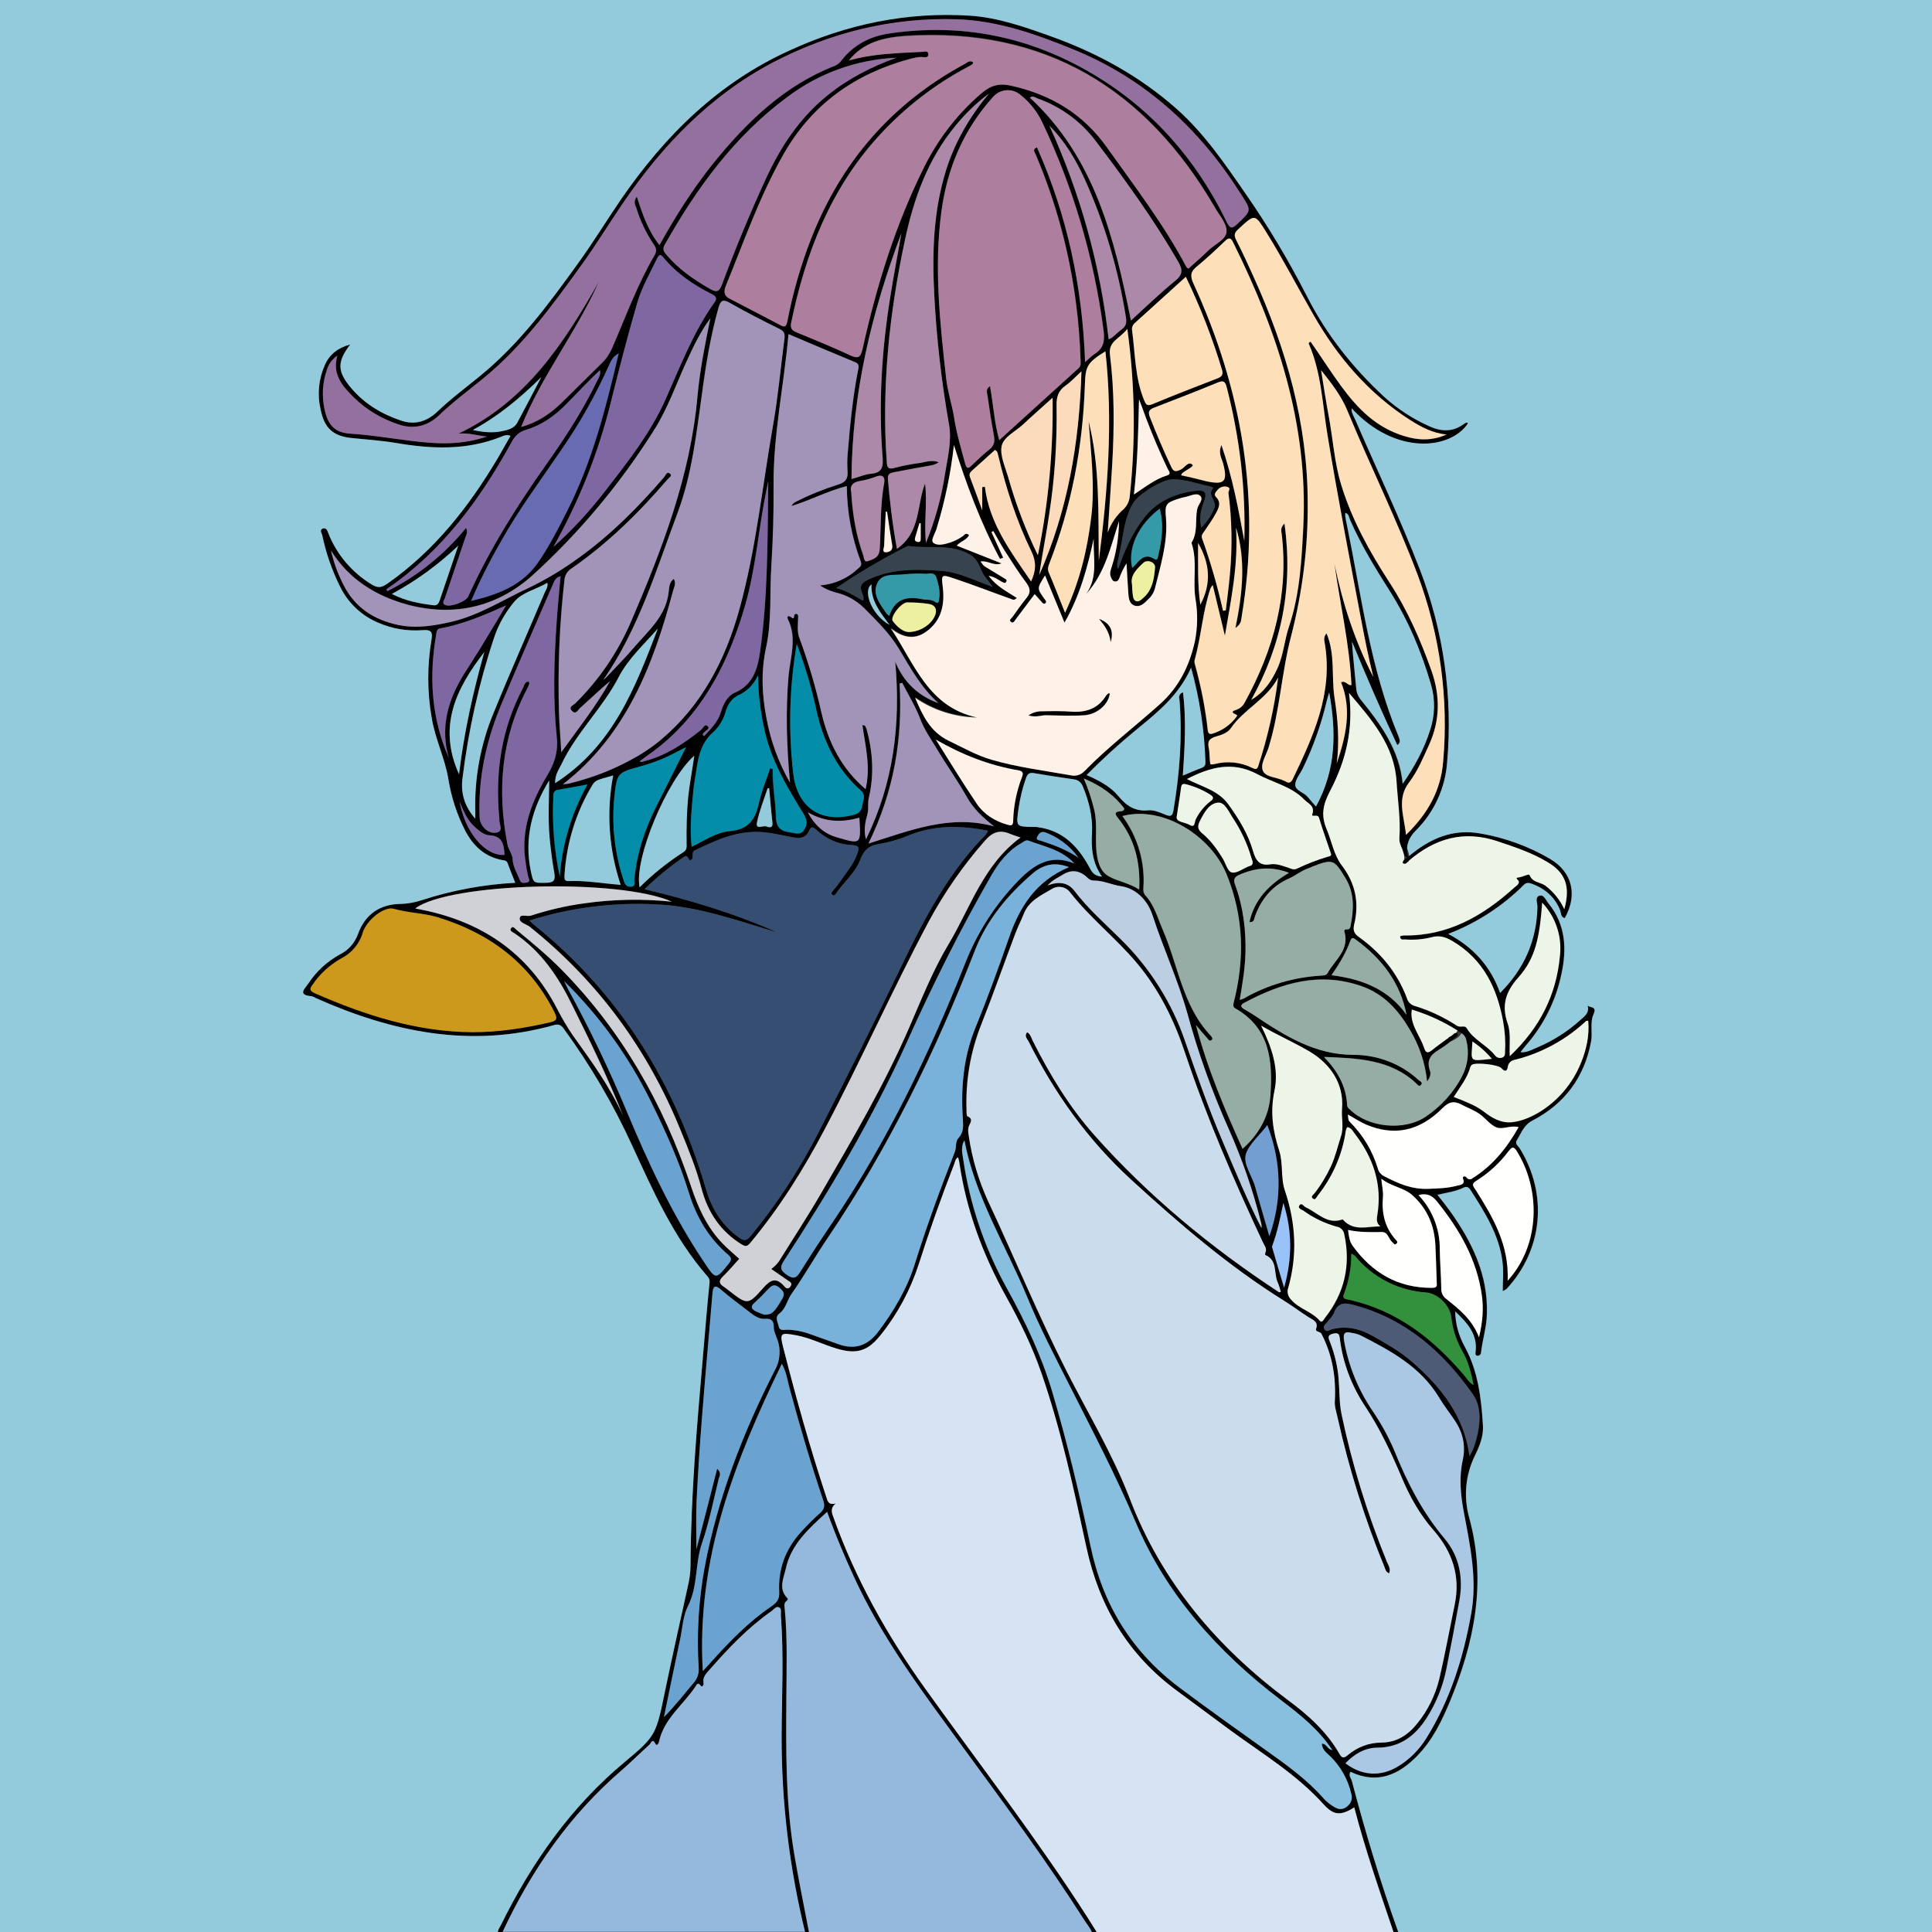 <?xml version="1.0" encoding="utf-8"?>
<!-- Generator: Adobe Illustrator 24.1.0, SVG Export Plug-In . SVG Version: 6.00 Build 0)  -->
<svg version="1.1" baseProfile="tiny" id="图层_1"
	 xmlns="http://www.w3.org/2000/svg" xmlns:xlink="http://www.w3.org/1999/xlink" x="0px" y="0px" viewBox="0 0 1024 1024"
	 xml:space="preserve">
<rect x="0" y="0" width="1024" height="1024" fill="#333333" stroke="none"/>
<g id="图层_1_x5F_复制">
	<path d="M739,1025c-7.5-22.2-15.2-44.3-21.2-67.1c-7.2,4.4-10.8,4.5-16.2-1.5c-14.2-15.8-32.2-26.7-49.2-39.1
		c-9.5-7-19-14.1-28.5-21.1c-26-19.1-41.3-44.7-48.1-76.2c-6.7-31-13.4-62.1-23.8-92.2c-4.9-14.2-11.5-27.6-18.8-40.7
		c-12.3-22.2-21-45.6-24.7-70.7c-0.1-1-0.4-1.9-0.7-3c-1.5,0.8-1.6,2.4-2.1,3.7c-6.8,17.5-13.1,35.2-18.8,53.1
		c-4.4,13.5-11.1,26.1-20,37.2c-6.9,8.8-12.9,10.6-23.7,7.3c-7-2.1-13.6-5.5-20.8-6.9c-9-1.7-9.3-1.4-7.1,7.1
		c6.7,26.3,14,52.4,22.5,78.1c0.8,2.3,1,4.9,5.1,3.9c-3,2.5-2.1,4.9-1.1,7.5c11.7,32.7,28.5,62.6,48.7,90.8
		c28.9,40.3,59.3,79.6,86.1,121.4c1.8,2.8,3.5,5.7,5.3,8.5h-3c-0.5-2.5-2.3-4.4-3.6-6.5c-20.4-32-43.1-62.5-65.5-93.1
		c-19.7-27-39.9-53.8-54.6-84c-6.3-13.1-11.9-26.4-16.9-40.1c-9.7,8.8-19.1,17.2-21.9,30.1c-1.1,5-4.1,10.6,0.8,15.6
		c0.6,0.6,0,1.2-0.5,1.6c-1.6,1.3-0.9,3.1-0.8,4.7c1.4,15.3,0.9,30.6,0.8,45.9c-0.2,28.2-0.5,56.3,4.3,84.2
		c2.4,13.9,5.3,27.8,7.9,41.6h-2c-8.5-34.3-12.7-69.5-12.7-104.8c0.1-21.3,1.2-42.6-0.4-63.9c-0.1-1.5,0.5-3.5-0.8-4.2
		c-1.7-1-2.9,1-4.2,1.9c-12.4,8.7-22.7,19.5-32.6,30.8c-1.9,2.1-4,4-3.4,7.3c0.2,1.1-0.8,2.5-1.5,1.4c-1.6-2.2-2.3-0.3-2.8,0.5
		c-6.5,9.7-16.6,17-19.3,29.2c-0.2,1-1.2,2.4-1.8,1.3c-1.7-3.5-2.5-0.4-3.3,0.3c-4.8,4.3-9.4,8.9-14.3,13.2
		c-28.1,24-48.5,53.7-63.9,87h-2c-0.4-1.8,0.9-3.2,1.6-4.6c16.3-33.1,37.1-62.7,65.7-86.5c16.9-14.1,16.5-14.4,21.6-39
		c3.8-18.2,7.9-36.4,11.9-54.6c0.8-3.5,1.3-7.1,1.3-10.8c0.1-37,3.4-73.9,6.6-110.7c1.1-13.1,2.2-26.2,3.5-39.2
		c0.1-1.1-0.3-2.2-1.1-3c-18-20.8-28.8-45.4-40-69.7c-10-21.8-22.1-42.5-36.3-61.9c-1.5-2-2.8-2.4-5-1.8
		c-44,12.4-85.7,3.8-126.3-14.3c-0.7-0.5-1.5-0.8-2.3-1c-7.7-0.6-3.4-4.1-1.6-6.8c4.2-6.4,10-11.7,16.8-15.4c4.4-2.2,7.7-6,9.4-10.6
		c3.7-10.4,11.5-16,22.7-16.1c3.8-0.1,7.6-0.8,11.2-2c16-5.2,32.6-8.3,49.5-9.2c-1.4-3.6-2.8-6.9-4-10.3c-0.6-1.7-2-1.6-3.2-1.8
		c-9-1.8-15-7.4-19.2-15.3c-4.5-8.7-7.6-18.2-9.1-27.9c-1.9-11-7-21.1-8.8-32.2c-2.4-13.6-2.4-27.6-0.1-41.3
		c0.8-4.5-0.5-5.4-4.7-5.1c-8,0.6-16.1-0.7-23.4-3.9c-8.9-3.7-16.1-10.5-20.3-19.1c-4.3-8.6-7.5-17.8-9.5-27.3
		c-0.2-1.1-1.6-2.7,0.2-3.5c2-0.8,2.5,1.1,3,2.4c4.5,11.4,12.7,21,23.2,27.3c3.1,1.9,5.1,1.5,7.9-0.4c25-17.4,43.3-40.7,58.7-66.6
		c2.3-3.9,4.4-7.8,6.8-11.9c-2.1-0.8-3.6-0.1-5,0.5c-18.2,7.3-36.9,6.5-55.6,3.3c-7.7-1.3-15.5-1.8-23.3-2.6
		c-10.2-1-14.8-5.2-16.8-15.3c-1.8-7.9-1-16.1,2.3-23.5c2.6-5.9,7.4-9.2,13.4-10.8c-7.1,9.2-7,14.3,0.7,23.3
		c7.1,8.3,16.2,13.7,26.5,17.1c7.2,2.4,13.6,0.4,18.9-4.7c7.1-6.8,15-12.7,22.6-18.9c20.8-16.9,36.5-38.2,52-59.7
		c8.1-11.2,15.3-23,23.1-34.4c23.2-33.6,51.4-61.5,89.2-78.6C448.8,12.8,480.8,6.2,514,8.3c15.2,1,29.8,6.2,44.2,11.4
		c24,8.7,46.1,20.9,65.3,37.9c14.6,12.9,25.5,28.9,36.5,44.8c12.2,17.5,23.1,35.8,32.8,54.8c10.3,20.3,24.3,37.8,40.9,53.2
		c7.1,6.4,15.1,11.6,23.8,15.5c6.3,2.9,12.5,3.2,18.4-1.2c0.4-0.3,0.8-0.5,1.3-0.6c0.3-0.1,0.6,0.2,0.9,0.3
		c-9.2,14-38.4,17.3-61.7-7.9c-0.2,2.4,1.1,4.2,1.9,6c11.4,26.4,23.8,52.4,34.2,79.3c12.6,32.6,17.6,67.6,14.5,102.4
		c-1,13.6-6.9,26.4-16.5,36c-4.3,4.4-5.6,8.7-4.2,14.2c-0.8-0.3-2.1-0.5-2.1-0.9c-0.2-3.2-2.7-5.8-2.4-9.3
		c0.7-9.9-0.9-19.9-1.5-29.8c-1.1-18.9-12.9-32.7-25.2-47c2.5,19.2-1.8,36.3-10.1,52c-3.7,7.1-4.9,12.7-1.8,20.1
		c2.7,6.4,3.8,13.6,8,19.2c7.4,9.6,9.4,20.1,6.6,31.5c-0.8,3.4,0.3,5,2.9,6.8c11.5,8.3,20.1,18.9,25.1,32.2c0.5,1.9,2,3.4,3.9,4
		c8,2.4,15.6,6,22.5,10.5c1.9,1.3,4.2-0.5,5.3,1.4c3.7,6.2,10.6,8.9,15,14.4c0.8,1.1,2.2,1.6,3.6,1.2c2-0.6,1.6-2.3,1.7-3.7
		c0.3-5.2-0.1-10.4-1-15.4c-3.2-17.9-10.6-33.2-27-42.8c-3.4-2-6.6-3.1-10.8-2c-4.7,1.2-9.5,1.6-14.3,1.2c-1,0-2.5,0.5-2.5-1.7
		c0.6-0.2,1.2-0.3,1.8-0.4c23.3,0.4,41.9-10.2,58.5-25.2c1.1-1,2.8-1.8,2.6-3.4c-0.1-0.7-2.3-2-0.4-2.1c2.3-0.2,5.8-2.2,6.1-1.3
		c1.6,4.1,5.9,3.6,8.6,5.8c4.2,3.2,7.6,7.5,9.8,12.3c3.3-12.1,0.5-19.4-9-25c-8.3-5-17.5-8-26.7-11.1c-17.8-5.9-33-1.4-46.8,10.4
		c-0.9,0.7-1.6,2.4-3.3,1.1c0.1-0.5,0.3-0.9,0.5-1.3c0.7-0.7,1.5-1.2,2.3-1.9c11.1-9.5,23.4-15.1,38.4-12.5
		c13,2.2,25.5,6.8,36.8,13.4c11.9,7,14.8,19.1,7.9,31.4c-2.2-0.4-1.9-2.5-2.4-3.9c-2.7-7-7.8-11.5-14.6-14.1
		c-1.6-0.6-3.2-1.1-4.6,0.3c-11.4,11.4-25.1,20.3-40.2,26.1c13.5,7.2,22.5,17.3,27.5,31.3c13-13,19.4-28,19.8-45.6
		c0-2-1.4-5.1,0.9-5.9c2.5-0.9,3.6,2.4,5,4.1c9.1,11.2,9.7,24.1,6.8,37.4c-2.9,14.1-9.5,27.2-19,38c-0.9,1-1.6,2-2.7,3.4
		c3.4,0.3,5.9-1.3,8.4-2.3c8.6-3.6,16.6-8.6,23.5-14.9c2.1-1.9,4.7-3.5,3.7-7.5c1.7,1.4,5.1,0.2,3,4.9c-1.8,4.2-0.3,9.5-1.2,14.3
		c-3.6,19-14.1,32.9-31,41.7c-4.8,2.5-6,6.8-8.4,10.6c-1.1,1.8,0.9,3,1.7,4.3c14.9,24.3,12.2,53.5-7,74.3c-0.6,0.5-1.3,0.9-2.1,1.2
		c0-5.4,0.5-10.4-0.1-15.2c-1.7-14.5-9.4-26.5-17-38.4c-1-1.5-2-2-3.7-1.2c-4.2,2.1-8.9,2.6-13.8,3.8c2.2,2.8,4.3,5.4,6.2,8
		c11.9,16.5,20.7,34.2,20,55.3c-0.2,6.9-2.3,13.4-3.1,20.2c0,1-0.8,1.8-1.8,1.8c-0.1,0-0.2,0-0.2,0c-1.1-0.2-1-1.1-0.9-2
		c1.2-9.2-4.1-15.2-10.8-21.5c0.1,6.4,1.8,12.7,4.9,18.4c7.2,13,8.9,27.4,9.8,41.9c0.4,5.6-1.7,10.9-4.1,15.8
		c-5.2,10.4-6.3,22.3-3.1,33.5c9.2,33.8,2.7,65.9-10.4,97.4c-4.3,10.2-9,20-16.8,28.1c-10,10.5-21.5,15.7-35.8,8.9
		c-1.2,2,0.3,3.4,0.7,4.8c7.1,27,15.2,53.8,24.6,80.1c0.1,0.3,0.1,0.7,0,1L739,1025z M736.2,833.9c-1.9-0.8-2-2.2-2.5-3.4
		c-10.5-25.6-18.8-52-24.8-79c-0.6-2.9-1.7-5.9-1.5-8.8c0.7-12.5-1.2-24.3-7-35.6c-0.8-1.7-3.5-0.9-2.9-2.9c1.3-3.8-1.9-4.7-3.9-6
		c-4.4-2.8-8.5-5.9-12.8-8.6c-29.6-18.4-55.8-41-81.4-64.4c-22.9-21-40.6-45.8-54.4-73.4c-0.7-1.3-2.3-2.6-0.7-4.7
		c1.8,1,2.2,2.9,2.9,4.4c9,17.9,19.4,35.1,32.7,50.1c28.7,32.3,61.8,59.6,97.9,83.3c0.2,0.1,0.6-0.1,1-0.2c-0.5-1.7-1-3.5-1.7-5.1
		c-2.2-4.8,0.1-11.6-6.5-14.4c-0.2-0.1-0.2-1,0-1.3c1-2.2-0.6-3.8-1.4-5.6c-15.4-32.9-29.8-66.1-41.3-100.6
		c-5.8-17.3-13.8-33.5-25.7-47.6c-11-13-24.5-23.6-35-37c-2.3-3.2-6.7-4-10-1.8c-5.7,3.4-12,6.2-14.7,13.1c-1.4,3.6-3.2,7-4.5,10.5
		c-6.1,16.2-11.8,32.5-18.2,48.6c-5.6,14.3-8.2,29.6-7.6,45c0,1.1,0,3,0.5,3.2c3.1,1.2,1.6,3.2,0.9,4.8c-0.8,2-0.4,3.9-0.1,5.9
		c1.7,11.7,5.1,23.1,10,33.9c14.2,30.3,26.9,61.2,42.1,91.1c11.3,22.2,24.2,43.6,33.2,67c16.9,44.3,46.4,78.9,84,106.9
		c10.7,7.9,20.4,16.7,27.1,28.3c1.3,2.3,2.2,2.6,4.4,0.8c5-4.3,11.3-6.7,17.9-6.7c8.2-0.1,14.2-4.1,19.1-10.3
		c5.6-6.9,9.5-15,11.6-23.6c3-13,5.4-26.1,8.1-39.1c3.2-15.2-1.2-28.2-11.3-39.7c-7.2-8.2-12.5-17.7-16.7-27.7
		c-5.6-13.2-11.6-26.1-19.6-38.1c-7-10.6-11.6-22.6-13.2-35.2c-0.3-2.2-0.3-3.8-3.5-3.1c-3.5,0.8-2.6,2.5-1.7,4.7
		c2.4,6.2,4,12.8,4.5,19.5c0.5,6.1,0.3,12.4,1.5,18.4c5.6,26.7,13.7,52.9,24,78.2C735.5,829.4,737.1,831.2,736.2,833.9z
		 M280.6,487.9c1.2,1.2,1.7,1.7,2.2,2.1c45.9,36.7,75,84.4,91.4,140.4c3,10.3,8.4,19.1,17.4,25.5c2.8,2,4.2,1.8,6.4-0.9
		c13.9-17,26-35.5,36-55.1c15-29.3,29.8-58.8,44.1-88.5c11.2-23.3,23.2-46.1,40.9-65.4c1.6-1.8,3.7-3.3,4.7-5.7
		c-14.6-2.9-28.6-3.1-42.4,2.6c-5.1,2.1-10.4,3.6-15.8,4.5c-5.2,0.8-7.8,3.6-9.5,8.1c-2.7,7.2-8.8,12-13,18.2
		c-0.4,0.6-1.1,1.4-2,0.4c-0.6-0.6-0.1-1.2,0.3-1.7c1.1-1.5,2.4-2.8,3.4-4.3c3.4-5.1,7.6-9.7,9.7-15.6c1-2.9,1.2-4.4-2.8-4.6
		c-7.1-0.3-13.8-3.2-18.9-8.1c-2.2-2-3-1.6-4.1,0.9c-1.4,2.9-4,3.9-7.1,3.3c-7.8-1.3-15-3.6-23.5-3c-11.2,0.7-20.1,5.2-29.6,9.6
		c-2.2,1-0.6,3.6-1.7,4.8c-1.9,2.1-1.7-3-4.1-1.3c-7.5,5.1-14.6,10.9-21,17.2c24.6,5.9,47.9,12.9,70.3,22.9
		c-21.2-6.4-42-14-64.4-14.9C324.6,478.2,302.1,481.1,280.6,487.9L280.6,487.9z M449.9,32c12.8-3.7,26-3.9,39.1-4.6
		c1.3-0.1,2.9-0.8,3,1.3c0.1,1.7-1.4,1.6-2.5,1.5c-2.6-0.3-5,0.4-7.4,1C453.3,39,430.6,55,415.6,81.1
		c-12.8,22.3-21.2,46.6-30.9,70.3c-1,2.4-1.3,5.1,1.8,6.7c9,4.7,18,9.4,27,14.1c2.4,1.3,3.2,1,3.8-1.9c2.9-15,7.1-29.8,12.7-44.1
		c15.9-40.5,42.7-71.4,81-92.2c1.4-0.7,2.8-2.4,4.8-1.1c-0.2,0.5-0.2,0.9-0.4,1c-0.8,0.6-1.7,1.1-2.5,1.5
		c-17.6,9.3-33.4,21.6-46.8,36.2c-26,28.3-39.2,62.6-46.8,99.5c-0.5,2.6,0.3,3.9,2.7,4.9c9.5,3.9,19.1,7.8,28.5,12.2
		c4.3,2,5.6,1.3,6.7-3.4c7.3-33.1,17.2-65.2,32.3-95.7c7.2-14.7,17.2-27.9,29.5-38.7c4.7-4.2,8.9-6.8,16.7-5.1
		c21.3,4.7,38.3,15,50.8,32.5c14.8,20.8,30.3,41,42.3,63.6c0.2,0.4,0.7,0.6,1.1,0.9c3.5-3.2,7.1-6.2,10.4-9.5s9.5-5.8,9.8-10
		s-3.7-8.6-6.1-12.8c-36.6-63.1-89.9-96-164.2-91.2C468.3,19.8,457.6,22.3,449.9,32z M472.3,332.6c12.5,18.5,19.7,41.8,45.8,47.3
		c-11.8-0.2-23.2-3.8-32.9-10.5c3.7,9.6,7.6,18.4,17.6,23.2c7.5,3.6,14.8,7.8,22.8,10.1c13.8,4,28.2,5.8,42.3,8.3
		c2.5,0.5,5.1-0.4,6.8-2.2c12.5-12.8,26.7-23.6,40-35.5c10-8.9,15.7-20.2,18.6-33.3c1.5-7.5,1.6-15.2,0.3-22.8
		c-1.5-9.8,1.2-19.9-2.1-29.5c3.5-5.5,1.9-11.8,3-17.7c0.4-2.6,3.9-5.4,1.4-7.4c-2-1.6-5.4,0.5-8.2,0.9c-1,0.2-1.9,0.5-2.9,0.8
		c-6.9,2.2-7.5,2.9-6.8,10.4c1,12.9-2.9,25-5.9,37.3c-0.6,2.1-1.7,4-3.4,5.5c-2,2-4.2,4.5-7.3,3.5s-3.2-4.4-3.4-7.2
		c-0.4-5.1-0.6-10.1-0.9-15.2c-1.6,2.4-2.8,5-3.8,7.7c-0.4,1-0.9,1.9-2.1,1.9c-1.4,0-1.8-1-2.3-2.1c-1.1-2.3-0.1-4.2,0.5-6.2
		c2.4-7.7,3.6-15.7,3.7-23.7c-4.4,13.5-7.4,27.6-17.4,38.6c6.5-9.2,3.6-19.4,4-29.3c-3.3,15.1-7.2,30-15.5,44.5l-10.3-25
		c-4.3,6.8-4.3,6.8-0.5,12.1c0.2,0.3,0.4,0.5,0.6,0.8c0.5,0.6,0.7,1.1,0.1,1.7s-1.2,0.2-1.7-0.3c-1.3-1.5-2.6-2.9-4-4.5
		c-3.5,4.7-6.9,9.2-10.3,13.7c-0.5,0.7-1.1,2-2.3,1s0.2-1.7,0.7-2.4c2.5-3.5,5-7.1,7.7-10.4c2.3-2.9,1.8-5.1-0.3-8
		c-4-5.3-7.6-11-11.2-16.6c-2.2-3.5-4.1-7.1-6.2-10.6l-1,0.5c2.1,4.5,4.1,9.1,6.2,13.6l-1.7,0.6c-10.3-19.2-17.8-39.5-24.4-60.3
		c-1.7,15.1-4.8,30-9.3,44.6c-0.8,2.5-3.2,6-1.6,7.2c2.2,1.8,6,0.8,9.1-0.2c2.4-0.8,4.6-2,6.6-3.4c0.8-0.6,1.6-2,3.2-0.5
		c-1.2,2.7-4.5,3.2-6.5,5.6l23.7,9.4c-4,1.6-7-1.6-11.1-1c0.9,1.1,1.4,2.1,2.2,2.6c3.4,2.1,6.8,4.1,10.2,6.2
		c0.6,0.4,1.8,0.8,1.3,1.8c-0.7,1.4-1.6,0.5-2.5,0.1c-2-1.1-3.8-2.6-6.9-3.1c4.1,5.6,9.8,8.4,14.9,11.7c-1.4,1.6-2.3,0.8-3.2,0.5
		c-10.1-3.6-20.1-7.5-30.3-10.9c-6.6-2.2-6.5-1.9-5.7,4.8c1.1,9.3-0.8,17.8-8.8,23.5C484.6,339.1,478.2,337.5,472.3,332.6
		L472.3,332.6z M575.2,191.9c2.1-1.8,3.5-3.3,5.1-4.3c4.8-3,5.4-7.1,4.7-12.4c-5-38.4-16-75.7-32.6-110.6
		c-2.7-5.5-6.6-10.3-11.3-14.2c-4.3-3.8-10.9-3.4-14.7,1c-0.1,0.1-0.1,0.1-0.2,0.2c-15.4,17.2-24,37.4-27.1,60.1
		c-4.1,29.9-0.8,59.5,2.5,89.2c0.8,6.8,3,13.4,4.1,20c1.3,8.6,3.8,16.8,6,25.1c0.7,2.5,1.7,2.4,3.3,0.8c3-2.9,6-5.8,9.3-8.4
		c2.6-2,3.2-4.2,2.6-7.4c-1.3-7-2.4-14.1-3.4-21.2c-0.2-1.6-1.2-3.5,1.3-5.1c1.8,9.6,2.2,19,4.9,28.6c14.3-13,28.1-25.5,41.9-38
		c1.5-1.3,1.3-2.9,1.2-4.6c-0.3-10-1.1-20-2.4-29.9c-3.5-27.3-10.7-53.9-21.5-79.2c-0.4-1-1.8-2.4,0.8-3.5
		C565.7,114.1,573.8,151.8,575.2,191.9z M349.6,130c8.5-15.3,17.7-29.8,28.4-43.2c17.8-22,37.7-41.4,64.7-51.9
		c1.5-0.7,2.8-1.8,3.7-3.2c6.5-8.1,15-12.4,25.1-13.9c38.4-5.6,74.2,1.7,107.5,21.4c31.8,18.8,55,45.4,71.1,78.4
		c1.6,3.3,2.6,4.2,5.7,1.2c7.7-7.3,7.6-6.9,1.9-15.9c-21.8-34.4-50.4-60.9-88.5-76.5c-20-8.2-40.4-15.4-62-16.1
		c-34.4-1.1-67.1,7-97.6,22.9C376.3,50.7,351,77.1,330,107.9c-7.3,10.7-14.1,21.9-21.7,32.4c-15.7,21.8-31.5,43.5-52.6,60.6
		c-7.8,6.3-15.8,12.3-23,19.2c-6,5.7-13.2,7.6-21.3,4.9c-8.9-2.9-17.1-7.7-23.8-14.3c-6-5.9-11.7-12.2-8.8-22.2
		c-2.7,1.8-4.7,4.5-5.6,7.6c-2.3,6.7-2.7,13.8-1.2,20.7c1.8,8.5,5.4,12.5,14,13c14.2,0.9,28,3.9,42.2,4.9c9.7,0.7,19.3,0.2,29.9-3.3
		c-5.7-0.6-10-2-15-1.5c35.7-16.9,55.8-47.8,74.3-80.3c-11.9,26.5-30.2,49.5-41.1,76.8c8.6-2.4,15.3-6.9,21.2-12.6
		c7.3-7.1,14.4-14.3,21.7-21.4c2.3-2.2,4-4.9,5.3-7.8c7.2-16.5,13.3-33.6,22.5-49.2c1.3-2.2,1-3.8-0.5-5.9c-4-5.9-7.1-12.5-9.1-19.3
		c-0.5-1.5-1.8-3.2,0.3-5.9C340.7,113.7,343.6,122.4,349.6,130z M458.7,418.1c2.8-11.8-0.1-22.8-1.7-33.9c1,0.1,1.3,0.1,1.4,0.2
		c0.3,0.5,0.6,1.1,0.9,1.8c3.3,12.1,4.1,24.3,1.2,36.5c-0.7,2.9,0,5.9-0.7,8.5c-1.1,3.8-2.2,8.8-0.8,13.5
		c14.6-29.8,18.5-61.1,15.5-94.1c4.6,11,12.3,18.2,23,22.1c-9.1-8.1-14.9-18.7-21-28.9c-5-8.3-11.8-14.8-18.4-21.5
		c-4.2-4.1-9.4-7-15.2-8.3c-2.9-0.8-5.7-2-8.2-3.7c7.4-0.6,14.4-3.6,19.9-8.7c1.2-1.1,2.5-1.8,1.7-4c-4.8-12.8-7.3-26.3-7.4-40
		c-10.3,2.7-19.5,7.6-29.3,10.6c0.5-1.1,1.4-1.9,2.6-2.4c7.1-3.6,14.6-6.6,22.2-9c4-1.2,5.2-3.2,4.9-7.1c-0.2-3.2-0.2-6.3,0.1-9.5
		c1.2-14.6,2.6-29.2,5.4-43.6c0.3-1.7,1.1-3.6-1.4-4.6c-11.6-4.8-23.2-9.7-35.4-14.9c-2.4,27.1-8.1,53.2-7.9,80
		c0.1,14.3-0.3,28.7-1.2,43s0.3,29-2.8,43.2c-2.7,12.5-2.2,24.8,0.2,37.2c2.2,12.1,6.4,23.7,12.5,34.3c-1.8-19.4-2.4-37.8-0.8-56.2
		c0.9-10.1,4.7-20.3-0.3-30.4c-0.7-1.4,0.2-2.3,1.8-1c0.9,0.8,1.4,0.7,1.5-0.6c0.1-0.7,0.3-1.4,1.2-1.2c1.1,0.2,0.9,1.2,0.9,2
		c0,3.6-0.7,7.2,0.7,10.8c4.8,13,8.7,26.2,11.7,39.7C439,393.2,445.8,407.1,458.7,418.1L458.7,418.1z M319.7,360.4
		c0.6-0.4,1.1-0.9,1.7-1.4c4.9-5.2,9.9-10.2,14.5-15.6c7.6-8.9,17-16.6,18.5-29.4c0.3-2.3,0.2-5.2,2.7-7.1c1.4,2.4,0.2,4.3-0.3,6.1
		c-10.5,39.4-24.7,76.6-58.5,102.8c0.9-0.1,1.8-0.2,2.7-0.3c8.8-2.1,17.4-5,25.6-8.8c8.5-4,16.5-8.5,23.6-14.5
		c21.7-18.2,34.2-42.4,41.6-69.1c8.9-32.2,12.2-65.6,18-98.4c2.6-14.9,3.9-30,5.9-45c0.3-2.5-0.1-3.9-2.5-5.1
		c-8.9-4.4-17.9-9-26.5-13.9c-3.9-2.2-4.9-1.1-6,2.7c-4.1,14.6-6.6,29.6-8.6,44.6c-2.9,21.6-5.3,43.4-13,63.9
		C347.8,302.1,338.5,333.4,319.7,360.4L319.7,360.4z M566.5,459.6c-8-3.1-14-1.1-19.2,3.3c-13.3,11.4-24.4,24.7-30.8,41.2
		c-20.7,53.2-45.6,104.2-77.6,151.6c-6.7,9.8-12.5,20.2-19.4,30c-2.4,3.4-3,7.8-6.4,10.4c-2.8,2.1-0.9,4.5-0.5,6.8
		c0.5,2.7,2.7,1.9,4.4,1.9c3.7,0,7.3,0.7,10.8,1.8c5.7,2,11.3,4,16.9,6c8.5,2.9,15.2,0.5,20.6-6.6c8.3-11,15.3-22.8,19.4-35.8
		c6.3-20.2,13.6-40,21.3-59.7c1-2.5,0.1-5.5,2-7.4c2.6-2.7,2.7-5.7,2.4-9.1c-1.2-16.8,0.1-33.3,6.5-49c6.4-15.7,12.2-31.6,17.8-47.7
		C540.3,480.9,548.8,467.2,566.5,459.6L566.5,459.6z M330.5,591.7c-8-20.1-17.4-39.5-27-58.8c-7.5-15.2-16.6-28.8-30.9-38.3
		c-0.9-0.6-2.9-1.3-1.6-2.8c1.1-1.2,2,0.5,2.8,1.1c7.9,6.5,15.8,13,23.1,20.3c32.5,32.8,54.7,71.8,69.3,115.4
		c3.7,11.2,8.4,21.8,16.7,30.4c2.8,2.9,5.9,5.5,8.9,8.2c-2.9,3.2-5.6,6.4-8.7,9.4c-2.3,2.2-2,3.8,0.5,5.4c1,0.6,1.8,1.4,2.8,2.1
		c9.6,7.4,10,7.8,17.9-1.2c4.2-4.8,7.1-6.1,11.5-1c0.9,1.1,2.1,1.5,3.2-0.1s-0.1-2.3-1.2-3l-9-6.2c2.1-1.5,3.8-3.4,5.1-5.7
		c7.2-11.6,14.7-23,21.5-34.8c16.6-28.6,33.4-57.2,46.6-87.7c6.5-15,12.5-30.2,20.9-44.2c11.5-19.3,18.4-41.9,38-56.3
		c-2-0.7-3.8-1.2-5.4-1.9c-5.4-2.3-9.3-1.2-13.4,3.5c-11.6,13.2-21.6,27.6-29.9,43c-19.3,36.3-36,73.9-55.2,110.2
		c-11.2,21.3-23.9,41.5-39.3,60c-1.7,2-2.5,2.1-4.7,0.8c-11.1-6.9-17.8-16.9-21.1-29.3c-2.8-10.7-6.9-20.8-11.1-31
		c-17.4-42.9-43.8-79-80-108c-1.9-1.5-5.7-2.1-5.3-4.6c0.3-2.4,3.8-0.6,5.9-1.3c9.2-3,18.6-5.2,28.2-6.5c15.4-2.2,31-2.5,46.5-0.9
		c-28.2-12.5-118.2-10-136,3.6l2,0.4c32.7,6.2,57.8,22.9,73.3,53c2.4,4.7,5.1,9.3,8.1,13.7C313.4,562.4,323.5,576.1,330.5,591.7
		L330.5,591.7z M642.7,310.2c-0.5,0.5-0.9,1.1-1.2,1.7c-4.2,12.4-4.9,25.5-8.4,38c-0.2,0.8-0.1,1.7,0.2,2.5
		c3.1,11.2,5.4,22.7,6.7,34.3c0.2,1.9,0.7,2.9,2.7,2.2c4.8-1.5,9.1-4.4,12.2-8.4c0.3-0.4,1.2-1.3,0.3-1.6c-4-1.7-0.8-2.2,0.5-2.8
		c1.7-0.7,3.1-2,3.9-3.6c15.4-28,23.5-57.5,19.6-89.7c-0.2-1.4-0.7-3.1,1.5-5.2c4.7,33.7-1.5,64.5-17.6,93.4
		c6.9-4,10.8-10,13.9-16.7c3.2-7.1,3.7-15,6.2-22.4c5.9-17.2,6.9-35.2,7.7-53.2c2.5-53.7-13.7-102.7-37.2-150
		c-1.2-2.5-2.2-2.8-4.3-0.8c-4.8,4.6-9.7,9.2-14.8,13.4c-3.4,2.7-3.9,4.9-2,9.1c25.9,56.3,35.9,115,25.6,176.6
		c-0.3,1.8-0.1,3.9-3.3,6c3.8-18.5,5.6-35.9,0.3-53.2c1.3,19.4-2.6,38.2-5.9,57.3L642.7,310.2z M511.1,604.4c-2,3.3-1.2,6.6-0.7,9.8
		c3.5,24.1,11.4,47.4,23.2,68.7c9.7,17.5,18.3,35.5,24,54.7c8,27,14.5,54.3,20.3,81.8c6.5,31.1,21.8,56,47.2,75.1
		c15.1,11.3,30.4,22.2,45.7,33.1c11,7.8,22,15.7,30.9,25.9c1.6,1.7,3.5,3.1,5.5,4.3c2.3,1.4,4.7,1.5,6.9-0.5c2-1.6,2.8-4.2,2-6.6
		c-1.6-7.5-5.5-14.4-11-19.8c-1.9-1.8-4.4-3.5-4.6-6.8c2.6-0.1,2.9,3.1,5.6,3.4c-7.5-11.3-17.4-19-27.5-26.7
		c-33.1-25.2-60.5-55.7-76.8-94.2c-10.3-24.3-22.4-47.5-34.3-71c-8.1-16-16.5-32-23.3-48.6C532.9,659.7,516.7,634.2,511.1,604.4z
		 M766.6,230.4c-7.8-0.8-13.7-4.1-19.4-7.7c-22-14.1-38.4-33.3-51.2-55.7c-8.4-14.6-16.1-29.6-25-43.8c-6.2-9.9-6-9.8-14.7-1.8
		c-2.1,2-2.4,3.4-1.1,5.9c3.3,6.5,6.4,13.2,9.4,19.9c17.2,38,28.5,77.4,28.5,119.5c0.2,23.7-2.8,47.2-8.7,70.2
		c-5.2,19.6-6,40.1-12.1,59.6c-1.3,4.1-4.5,8.7-2.9,12.2s7.6,3.3,11.4,5.3c0.2,0.1,0.3,0.1,0.5,0.2c1.8,1.3,3,0.7,3.9-1.2
		c10.8-22.5,21.2-45,17.1-71.1c-0.3-1.9-1.1-4.1,0.8-6.1c4.7,11.2,2.5,22.8,4.2,34c1.8,11.6,2.7,23.2,1.2,34.9
		c4.8-14.2,8.2-28.4,2.3-43c2.7-1,3.2,1.8,5.5,1.5c-1-21.7-6-42.7-9-64.2c4.3,20.9,10.8,41,20.6,59.9c-2.5-10-4.5-20-6.4-30.1
		c-6.2-32.7-12.5-65.4-17.9-98.2c-2.7-16.3-3.2-33.1-10-48.6c0-0.1,0.4-0.5,0.6-0.7c0.2,0,0.4-0.2,0.5-0.1
		c5.5,7.8,10.5,15.8,16.1,23.4c9,12.3,18.9,22.2,33.7,26.6C751.5,233.5,758.7,233.9,766.6,230.4L766.6,230.4z M376.6,168.6
		c-5.2,7-8.9,14.8-12.5,22.6c-5.7,12.4-10.1,25.3-17.5,36.9c-17.8,28.2-39.3,54-64,76.5c-18.8,17-41.7,22.4-66.5,15.8
		c-16.8-4.6-31.1-13.4-40.6-28.7c1.5,6.5,3.8,12.8,6.9,18.7c6,11.6,15.9,18,28.4,20.7c9.8,2.1,19.3,0.5,28.8-1.7
		c14.5-3.3,27-11.5,40.3-17.6c9.4-4.5,18.3-9.9,26.7-16c17-12.2,31.7-27,45.3-42.8c0.8-0.9,1.5-3.4,3.2-1.8c1.3,1.2-0.8,2.2-1.5,3.1
		c-15.1,17.6-31.6,33.8-50.8,47.1c-2.1,1.3-3.5,3.5-3.7,6c-2.7,23.5-3.6,47.2-2.9,70.9c0.2,6.4,0.8,12.8,1.2,20.6
		c9.5-13.2,18.7-24.8,25.9-37.8c-5.5,4.7-10.7,9.6-16,14.4c-1.1,1-2.2,3.7-4.3,1.4c-1.9-2.1,0.7-2.9,1.7-3.8
		c12.6-12.4,22.7-27.2,29.7-43.5C351,291.2,366,252.3,369.7,210C371,195.9,373.7,182.2,376.6,168.6L376.6,168.6z M658.5,609
		c8.8-7.8,14.1-17.4,14.8-28.7c1.2-17.9-0.3-35.2-18.4-45.6c-1.6-0.9-1.4-1.8-1.1-3.2c5.9-23,5.4-45.4-3.7-67.9
		c-8.2-20.3-33.6-36.7-55.3-31c8.2,11.1,12.2,24.8,11.1,38.6c-0.1,1.3,0.3,2.7,1.2,3.6c4.7,5.2,6.4,11.9,9.1,18.1
		c8.2,18.9,10.5,40.5,25.5,56.2c0.5,0.6,1.2,1.3,0.2,2.1s-1.5-0.2-2-0.8c-1.8-2-3.5-4-6.2-7.2C640.1,567,649,587.9,658.5,609z
		 M250.4,547c13.9,0,27.5-2.1,41-5.2c4-0.9,4.1-2.1,2.4-5.5c-13.1-25.9-34.3-41.7-61.7-50.1c-7.6-2.3-15.6-2.3-23.3-4.5
		c-5.2-1.5-14.4,5.9-16.5,12.5c-1.7,6-5.9,11-11.4,13.8c-6,3.4-11.1,8-15,13.7c-1.5,2.1-2.2,3.3,0.9,4.7
		C193.5,538,220.9,546.8,250.4,547z M668.5,543.8c5.8,11.7,9.5,23,7.1,34.4s-0.9,21.4,2.5,31.9c2.2,6.8,0.7,14.4,3,21.1
		c5.8,17.1,6.7,34.2,1.8,51.5c-0.8,2.2-0.2,4.6,1.4,6.2c4.2,5,10.9,6.3,15.2,11.2c1.4,1.6,2.2-0.7,2.9-1.5
		c10.3-13.1,13.7-27.8,10.2-44.1c-0.3-2.2-2-3.9-4.2-4.2c-6.3-1.8-12.2-4.6-17.4-8.4c-1-0.7-3.4-1.2-2.1-3c1.1-1.4,2.2,0.7,3.3,1.2
		c6.2,2.8,11.3,9.3,19.4,6.4c0.2-0.1,0.5,0.4,0.7,0.6c5.7,5.8,12.7,3,19.4,3.1c-2.3-1.8-1.9-4.1-1.6-6.1
		c2.5-16.3-2.3-30.5-12.1-43.3c-1-1.3-1.8-3.1-3.9-3.4c-1,1.4-0.9,2.9-1.2,4.4c-2.1,11.7-7.1,22.6-14.5,31.9
		c-0.6,0.8-1.2,2.6-2.5,1.6c-1.5-1.1,0.2-2,0.8-2.8c3.5-4.5,6.4-9.3,8.8-14.5c2.3-5,3.5-10.4,5.2-15.6c1.7-4.9,0.2-9.8,0.6-14.7
		c1.1-13.2-6-23.6-16.9-30.2C686.6,552.9,677.9,549.2,668.5,543.8L668.5,543.8z M372.5,885.8c2.2-2.4,3.4-3.7,4.6-5.1
		c9.7-10.8,19.8-21.2,31.9-29.4c3-2,4.2-4,4-7.6c-0.6-12,3.3-22.6,11.4-31.5c3.2-3.6,6.6-7,10.2-10.2c2.4-2.1,2.7-3.9,1.7-6.9
		c-6.6-19.5-12.4-39.3-17.8-59.3c-1.1-4.1-1.6-8.4-4.1-13C389.5,774.2,369,826,372.5,885.8L372.5,885.8z M756.4,573.2
		c-1-9.8-4.2-19.3-9.3-27.8c-6.1-10.3-13.6-18.5-24.9-22.6c-22.4-8.1-42.9-2-62.7,8.6c-2.2,1.2-2.1,2.2-0.1,3.4s4,2.3,5.9,3.6
		c15.8,10.6,31.8,20.6,52,20.6c12.8,0,25.2,4.7,34.6,13.4c0.7,0.6,2.5,1.2,1.2,2.6c-1,1.1-1.8-0.2-2.4-0.8
		c-13.6-12.8-30.8-13.4-49-14.1c7.3,7.5,11.8,15.6,12.3,25.6c0,1.1,0.8,1.7,1.6,2.4c9.7,9.5,28.6,11.3,39.9,3.8
		c8.2-5.5,15-12.9,19.5-21.7c3-5.8,3.8-12.5,2.2-18.8c-0.2-1.5-1-2.8-2.3-3.7c-8.2-5.5-17.2-9.8-26.6-12.7c-0.1,0.9-0.2,1.6-0.2,2.2
		c0,6.8,4.7,12,6.7,18.1c0.9,2.7,1.9,3,4.1,1.3c3.6-2.9,7.4-5.6,11.2-8.4c0.6-0.5,1.3-1.3,2.1-0.5c1.1,1.2-0.3,1.7-0.9,2.2
		c-2.8,2.4-5.7,4.6-8.8,6.5c-4.4,2.6-6.5,5.7-4.6,11C758.2,568.8,758.5,570.5,756.4,573.2z M524.3,49.5c-6.7,5-12.8,10.8-18,17.3
		c-14.6,17.7-22,38.5-26.7,60.6c-8.3,38.8-12.4,77.9-9.6,117.6c0.2,2.8,0.8,3.8,3.7,3.1c4.5-1.2,9.1-2.1,13.7-2.7
		c3.1-0.4,6.2-1.9,10.2-0.4c-2.5,1.7-4.6,1.7-6.6,2.1c-5.7,1-11.5,2.1-17.2,3.2c-1.9,0.4-3.4,0.8-3.2,3.5c1,12,2.4,24,4.8,37.1
		c12.8-8.9,10.4-23.3,14.9-34.6c1.3,10.5-0.7,21,0.5,31.4c4.7-11.6,8.1-23.6,10-36c1.4-8.9,3.8-17.9,2.2-26.8
		c-4-22.6-6.6-45.5-7.8-68.4c-1.2-22.6-0.5-45,6.4-66.8C506.5,74.7,514.3,61.5,524.3,49.5z M713.1,934.4c8.8,6.7,18.7,7.2,27.8,1.7
		c6.2-3.7,11.3-8.9,15.1-15c12.7-20.4,19.7-42.9,23.8-66.2c3.3-18.3-0.7-36.4-4.1-54.5c-1.6-8.7-2.5-17.6-0.5-26.5
		c1.7-7.8,0-14.9-4.4-21.3c-2.7-4-5.7-7.8-8.2-12c-9.8-16.2-25.6-24.7-41.7-32.9c-1.4-0.6-2.8-1-4.3-1.2c-3.7-1-5-0.1-4.3,4.1
		c2.3,13.3,7.5,26,15.1,37.2c4.4,6.5,8.2,13.3,11.3,20.5c6.8,16.9,14.9,33,26.8,47.1c7.9,9.4,10.1,20.9,7.9,33s-4.4,23.9-6.8,35.8
		c-1.8,9.3-5.4,18.3-10.5,26.3C750,920,742,926.2,730,926.3C723.4,926.2,717.8,929.6,713.1,934.4L713.1,934.4z M380.1,778.4
		c2.6,2.4,1.1,4,0.8,5.5c-2.8,11.5-5.1,23.1-8.9,34.2c-3.7,10.8-2,22.6-7.4,33.2c-2.6,5.2-2.9,11.6-4.1,17.4
		c-2.9,13.8-5.8,27.6-8.6,41.4c5.8-5.8,10.6-12.1,15.7-18.1c2-2.2,3-5.2,2.7-8.2c-1.1-17.8,0-35.7,3.2-53.2
		c7-36.7,20.3-71.3,37.3-104.4c2.9-5.2,3.3-11.5,1-17c-0.7-2-1.6-3.7-1.6-5.9c0-2.8-0.9-4.6-4.5-4.3s-6.3-2-8.9-4
		c-4.9-3.8-9.9-7.4-14.5-11.4c-3.4-3-4.3-1.7-4.6,1.9c-0.7,7.8-1.3,15.6-2,23.4c-2.5,28.7-5,57.4-6.4,86.2c-0.4,8.9-0.1,17.9-0.1,26
		C372.6,807.7,376.2,793.4,380.1,778.4L380.1,778.4z M293.4,290c9.6-8.7,18.4-18.3,26.4-28.5c12.2-15.8,24.8-31.4,33-49.9
		c7.8-17.5,14.6-35.4,25.8-51.2c1.6-2.2,1.1-3.3-1.3-4.5c-9.7-4.9-18.7-10.9-25.7-19.4c-1.4-1.7-2.2-1.6-3.2,0.3
		c-3.8,7.8-8.1,15.3-10.6,23.6c-5.1,17.6-9.7,35.3-14.1,53.1C317.1,240.3,306.9,266,293.4,290z M475.1,30.6
		c-20.9,0.9-41.1,8.2-57.8,20.8c-28.2,20.8-48.2,48.4-65.1,78.6c-1.3,2.4-0.2,3.6,1.1,5.2c6.3,7.5,14.2,12.9,22.6,17.8
		c3.7,2.1,5.2,2.2,6.9-2.4c7-18.9,14.7-37.4,23.1-55.7c7.8-17,17.9-32.3,32.6-44.2C449.5,41.8,461.8,35.4,475.1,30.6z M657,529.9
		c0.8-0.2,1.5-0.5,2.2-0.8c12.6-7.2,26.7-11.3,41.2-12.1c1.2-0.1,2.4-0.1,3.1-1.2c3.8-7,11.8-12.3,9-22.1c-0.3-1,0.5-1.3,1.6-1.2
		c1.3,0.1,1.5-1.1,1.7-2c1.7-8.7,2.1-17.1-2.7-25.1c-5.9-9.9-6.5-10.2-17.2-6.1c-0.6,0.2-1.2,0.6-1.8,0.8c-4,1.2-7.2,4-11,5.7
		c-8.8,3.8-14.8,11.1-18,20.4c-0.4,1-0.2,2.8-2.8,2.6c2.7-12,10.4-19.9,21-26.1c-9.6-3.7-18.1-2.6-26.5,1.1c-2.7,1.2-3.1,2.7-2,5.5
		c4.2,11.5,5.7,23.5,5.4,35.8C659.9,513.2,658.5,521.4,657,529.9z M297.1,305.5c-3,0.8-3.4,2.8-4.1,4.4c-9,20.9-18.2,41.8-27,62.8
		c-8.2,19.4-12.7,39.6-11.8,60.8c0.2,4.5,4.8,9,9.3,7.8c3.6-0.9,0.8-4.6,1.2-7.1c0-0.3,0-0.7-0.1-1c-2.2-23.9,1.2-46.8,12.5-68.3
		c0.7-1.3,0.9-3.3,2.9-3.6c0.2,0.4,0.6,0.7,0.6,0.9c-0.3,0.9-0.6,1.8-1.1,2.7c-13.8,26.2-16.1,53.8-10.6,82.5
		c0.5,2.9,2.7,5.5,2.8,7.9c0.1,4.3,2.4,7.4,3.7,11c0.6,1.8,2.4,1.7,3.9,1.4c2.3-0.5,0.9-2.2,0.7-3.2c-0.9-4.1-1.5-8.2-1.9-12.3
		c-1-15.1,4.3-28.4,11.9-41.1c3.8-6.2,6-12.5,5.2-20.2c-2.1-20.2-1.5-40.6-0.1-60.9C295.5,322,296.4,314,297.1,305.5z M569.6,457.8
		c-6.8-7.4-16-9-24.5-12.2c-1.3-0.5-2.5,0.7-3.6,1.3c-7.2,4-12.1,10.2-16.2,17.3c-16.4,28.6-31.1,58-44.6,88.1
		c-18.2,40.4-40.8,78.5-65,115.6c-2.5,3.8-2.2,5.4,1.5,7.9s5.1,1.3,7.1-1.9c5.5-8.8,11.1-17.4,16.9-25.9
		c28.9-42.8,51.2-89.1,70.2-137c6.4-16.5,16-31.5,28.3-44.1C548,458.4,556.9,452.4,569.6,457.8z M700.2,196.2c1.3,8,2.5,16.1,4,24.1
		c2.3,12.2,3,24.8,6.7,36.8c5.7,18.6,15.1,35.5,25.6,51.7c9.5,14.6,16.4,30.4,22.2,46.7c4.7,13.3,4.6,26.4-1.3,39.3
		c-3.1,6.8-6,13.9-10.5,19.8c-6.8,8.9-2.7,17.7-1.7,27.9c11.7-11.3,18.5-23.7,19.7-38.8c3-33.6-1.7-67.4-13.5-99
		c-11.1-29.5-25.1-57.6-37.1-86.7C711,209.9,705.8,203.2,700.2,196.2z M408,407.1l1.4,0.3c-0.2,8.5,1.5,16.8,1.7,25.1
		c0.1,5,1.8,8,7.2,8.6c2.8,0.3,5.6,1.9,7.7-1.1s1.7-5.6-0.2-8.7c-8.6-13.9-17-27.9-20.6-44.1c-2.2-9.6-3.4-19.3-3.5-29.1
		c-2.8,5.5-6,8.4-10.3,10.4c-3.7,1.7-5.8,5-6.9,8.8c-1.1,4.1-3.3,7.7-6.3,10.6c-6.4,5.4-8.1,12.7-9.2,20.4
		c-0.5,3.6-1.3,7.2-1.6,10.9c-0.9,9.7-2,19.4-0.9,29.7c6.9-3.4,13.2-7.7,20.2-8.3c10-0.8,13.6-6.3,15.5-15
		C403.5,419.1,406,413.2,408,407.1z M743.3,415.5c6.2-9,11.3-18.3,14.6-28.5c2.6-7.8,2.8-16.2,0.5-24.1c-5.1-17.6-12.2-34.4-22.1-50
		c-7.7-12.1-15.1-24.3-20.9-37.5c-0.5-1.2-0.5-3-2.4-3.6c-0.1,0.5-0.1,1-0.1,1.5c0.2,1.6,0.5,3.3,0.9,4.9
		c7.7,37.7,12.4,76.2,27.4,112.2c0.6,1.5,1.3,3.1-0.7,4.4c-8.5-18.1-16.4-36.4-24-54.8c0.5,8.2,1.5,16.3,2.2,24.4
		c0.1,2.5,1.1,4.8,2.7,6.7C732,384.3,741.6,397.8,743.3,415.5L743.3,415.5z M247,279.8c1.2,2.3,0,3.9-0.5,5.5
		c-3.5,10.6-7.2,21.1-10.7,31.7c-0.4,1.2-1.9,2.8,0.3,3.7c2.8,1.2,10.9-1.9,12.1-4.6c11.3-25,25.8-48,41.6-70.3
		c9.9-14,19.2-28.4,26.7-43.9c0.8-1.7,2-3.2,1.5-5.7c-6.4,5.9-12.2,12.3-18.3,18.4c-5.9,6-12.8,10.8-20.9,13.2
		c-3.9,1.2-6,3.4-7.8,6.8c-16.6,30.2-36.7,57.5-65.6,77.3c-0.4,0.3-0.8,0.6,0.1,1.3C221.5,305.3,235.7,293.8,247,279.8z
		 M714.4,590.7c0.3,3,0.2,3,1.2,4.1c6.9,6.9,11.9,15.3,14.7,24.6c0.4,1.6,1.5,3,2.9,3.8c7.5,3.9,14.8,7.3,24,6.9
		c5.2-0.2,10.2-0.3,15.2-1.7c1.5-0.4,4.4-0.4,3-3.8c-0.4-1,1-1.6,1.9-0.5c0.6,1,2,1.2,2.9,0.6c0,0,0.1,0,0.1-0.1
		c10.8-6.7,18.4-16.2,24.6-27.2c-4.3-1.2-8.4,1.3-11.6,0.1c-3.5-1.3-6-5.1-9.3-7.3c-3-2-6.5-3.3-9.7-5c-3.7-1.9-6.4-1.3-9.6,1.9
		c-12.4,12.5-25.9,15.2-41,8.7C720.6,594.4,717.6,592.4,714.4,590.7z M599.5,169.9c8-7.3,15.4-14.5,23.4-21c4.2-3.4,4.1-6,1.6-10.3
		c-13.1-22.5-28.3-43.5-44-64.2c-7.9-10.3-18.5-18-30.8-22.3c-1.1-0.4-2.2-1.6-3.8-0.3C580.2,83.5,590.7,125.9,599.5,169.9z
		 M576,410.7c6.6,2.9,12.5,6,16.7,11c4.3,5.2,8.8,8.4,15.9,7.7c3-0.3,6.2,1.1,9.1,2.3c3.1,1.3,3.9,0.6,4.4-2.6
		c3.2-19.1,4.7-38.3,3.2-57.7c-0.1-1.4-1.1-3.3,1.8-4.6c1.8,14.8,0.9,29.3-0.1,44.2c3.7-1.5,6.7-2.9,9.8-4c1.8-0.6,2.2-1.7,2.1-3.4
		c-0.5-16.8-3.1-33.6-7.6-49.8c-6.5,14.6-17.6,23.5-28.7,32.6C593.3,394,584.4,402.1,576,410.7z M249.7,318.5
		c14.4-3.4,26.9-8.2,35.3-20c6-8.6,10.8-18,15.5-27.3c13.5-26.5,20.7-54.9,27.5-83.9c-3,1.4-4.1,3.8-5.2,6.2
		c-7,15.6-15.4,30.6-25.2,44.7c-10.9,16.1-22.6,31.7-32.1,48.7C259.7,297.2,254.4,307.7,249.7,318.5z M555.2,469.3
		c6.2-2.3,10.9-1.5,14.2,2.8c7.2,9.5,16.1,17.3,24.5,25.6c15.5,15.2,27.3,33.8,34.3,54.4c6.2,17.9,12.5,35.8,20,53.3
		c6.5,15.3,12.8,30.6,20.4,45.5c0.1-0.9,0.1-1.9-0.2-2.8c-4.2-16.9-9.9-33.4-17-49.4c-8.9-19.9-16.3-40.4-22-61.4
		c-5-17.8-12.8-34.6-18.5-52.1c-2.5-7.8-8.6-14.3-16.7-15.5c-4.9-0.7-9.4-3-14.2-3c-1.3,0.1-2.5-0.4-3.4-1.3
		c-4.2-4.1-8.7-4.9-13.8-1.5C560.7,465.2,558.1,466.2,555.2,469.3z M629.1,412.9c8,4.2,16.5,5.9,22,13.5s10.4,15.6,13,24.6
		c1.5,5.1,3.4,8.1,9.3,7.1c3.3-0.5,6.5,0.9,9.7,1.9c1.4,0.5,2.7,1.2,4.3,0.4c5.2-2.5,10.7-4.6,16.3-6.3c0.9-0.3,2.2-0.2,1.7-1.8
		c-2.1-6.3-4.4-12.5-6.3-18.9c-0.7-2.3-4.2,0.1-3.5-2c1.4-4.4-2.3-5.5-4.2-7.5c-6.9-7.2-16.8-9.1-25.2-13.7
		C653.2,403.4,641.5,406.5,629.1,412.9z M628.5,146.7c-9.3,8.4-18,16.4-26.8,24.3c-1.2,0.9-1.9,2.4-1.7,3.9
		c1.7,12.5,1.5,25.3,6.4,37.2c0.9,2.1,1.4,3.3,4.2,2.2c11.5-4.8,23.2-9.3,34.8-13.8c2.3-0.9,3-2.1,2.3-4.5
		C642.6,179.1,636.2,162.6,628.5,146.7L628.5,146.7z M478.1,361.9l-1.4,0.4c1.7,29.1-2.9,57-16.5,84.8c22.5-7.1,43.4-15.5,66.6-9.1
		c-5.8-4.6-10.8-9.1-14.1-15.1c-5-8.9-10.9-17.1-16.1-25.8c-3.1-5.2-6.7-10.2-8.9-16.1C485.1,374.3,481.4,368.2,478.1,361.9z
		 M299,520c0.7,1.5,1.4,2.9,2.1,4.3c11.4,20.9,21.7,42.3,30.9,64.3c11.7,28,24.4,55.4,41.4,80.7c6,9,6,9,12.9,0.4
		c1.7-2.1,1.4-3.1-0.5-4.8c-10.2-8.7-16.7-19.9-20.6-32.5c-5.2-16.9-12.5-33-20.3-48.8C333.3,560,317.8,538.5,299,520z M659.6,286.9
		c0.7-27.5-2.5-54.9-9.4-81.5c-0.8-2.9-1.5-3.9-4.7-2.6c-11.2,4.6-22.5,9-33.9,13.4c-2.6,1-3.2,2.2-2.2,4.8
		c3.5,9,7.3,17.9,11.4,26.6c1.3,2.8,2.6,2.5,5,1.4c2.2-0.9,4-4.8,6.3-2.5c0.8,0.8-3.7,2.8-5.6,4.5c-0.2,0.2-0.2,0.5-0.5,1
		c2.2,0.5,4.3,0.9,6.3,1.4c2.3,0.5,4.5,1.2,6.8,1.7c10,2.2,11.7,0.3,9.2-9.3c-0.7-2.7-2.8-5.5-0.9-9.8
		C653.4,253.3,656.5,270.1,659.6,286.9z M564.5,324.8c7.9-16.9,11.8-33.5,13.9-50.8c2-17-0.2-33.8-1.4-50.7
		c6.1,24.4,5,49.2,5.4,73.9c4.7-36.8,7.6-73.6,3.5-111c-9.7,6-10.6,7.9-10.9,17.9c-1.1,32.5-7,64.1-18.8,94.5
		c-0.6,1.5-1.1,2.9-0.4,4.7C558.7,310,561.4,316.9,564.5,324.8L564.5,324.8z M770.5,581.5c3.1,1.2,5.7,2.2,8.3,3.4
		c2.6,1.1,5.1,2.5,7.4,4.2c4.5,3.5,9.2,6.3,15,5.8c5.2-0.5,10.2-2.7,14.6-5.3c9.9-6,17.6-15.1,22-25.8c3-7.2,4.7-14.7,4-22.7
		c-0.6,0.1-1.1,0-1.2,0.2c-10.6,9.9-23.6,17-37.7,20.5c-1.9,0.3-3.3,1.8-3.5,3.6c-0.5,2.9-1.7,2.7-3.5,0.8s-13.5-3.1-15.5-1.8
		c-0.4,0.3-0.7,0.7-0.9,1.2C777.8,571.5,773.9,576.1,770.5,581.5L770.5,581.5z M422.3,341.3c-3.9,22.6-4.5,45.6-1.9,68.4
		c2.1,18.5,14.7,26.7,32,22.2c2.8-0.7,4.2-2.1,4.6-5s2.1-5.4-1-8.1c-12.5-11.1-19.5-25.5-23.2-41.6C430.3,365,426.8,353,422.3,341.3
		z M407.2,255.1c-0.4,1.9-0.9,3.9-1.2,5.8c-4,19.9-5.4,40.2-11,59.8c-8.3,28.6-20.9,54.7-44.4,74.2c-3.7,3.1-7.7,5.7-11.6,8.7
		c0.3,0.2,0.7,0.3,1.1,0.3c0.6-0.1,1.3-0.4,1.9-0.5c11.2-3,20.6-9.4,29.6-16.5c1.1-0.9,2-3.6,3.7-1.7c1,1.1-1.5,2.1-2.2,3.3
		c-0.3,0.4-1.2,0.8,0.2,1.7c3.5-3.8,7.3-7.4,8.9-12.8c1.3-4.2,3.3-8.4,7.4-10.2c9.5-4.1,12-12.5,13.3-21.4
		C407.1,315.7,406.8,285.4,407.2,255.1z M732.1,624.8c0.4,4,1.1,6.8,0.9,9.6c-0.8,8.5,0.9,16.2,6.7,22.7c0.5,0.5,1.4,1.3,0.5,2.1
		c-1.2,1.1-1.6-0.3-2.3-0.9c-2-1.6-2.1-5.3-5.4-5.3c-6,0.1-11.9,0.2-18-1.1c0.4,3.4,0.8,6.2,2.5,8.5c10.3,14.2,23.8,22.2,41.8,22.2
		c3.1,0,2.8-1.1,2.7-3c-0.2-6.5-0.4-13-0.7-19.5c-0.5-10.5-4.3-19.5-12.1-26.5C744.2,629.5,737.7,629.2,732.1,624.8z M251.9,433.9
		c0-1.1,0-2.3,0-3.4c-0.5-18,2.8-36,9.7-52.6c8.7-21.4,18.1-42.5,27.1-63.8c0.6-1.5,1.9-3,1.4-5.2c-6.1,3.6-13.3,5-17.5,10
		c-4.7,5.6-8.4,12.1-10.7,19c-8.1,24.3-13.7,49.4-16.8,74.8C244.2,420.7,246.5,427.7,251.9,433.9z M778.9,771.8
		c1.8-2.6,2.9-5.9,3.8-9.2c2.1-8,2.7-16.9-1.8-23.3c-15.7-22.4-35.5-40.1-62.8-47.5c-5.1-1.4-8.8-1.8-11,4c-0.7,2-2.5,3.5-3.8,5.2
		c-0.8,1-2.1,1.8-1.3,3.4c1,1.9,2.4,0.7,3.5,0.3c8.1-2.3,15.5-0.4,22.5,3.6s14,7.9,20,13.1C763.6,735,776.1,750.5,778.9,771.8
		L778.9,771.8z M716.2,664.5c0.1,7.3-1.3,14.6-3.9,21.4c-1.1,2.6,1.1,2.6,2.7,3c25.4,5.6,44.6,20.7,61,40c1.5,1.7,2.5,3.8,5,5.2
		c-1.2-6.4-2.7-12.3-5.8-17.7c-3.2-5.6-5.3-11.9-6-18.3c-0.8-6.3-7.1-12.5-13.4-13c-13.6-0.9-26.3-7-35.6-17
		C719,666.8,718.3,665.2,716.2,664.5z M557.9,210.8c-5.9,5.4-10.9,9.7-15.7,14.2c-4,3.7-10.3,6.6-11.3,11.4c-1,5,1.8,10.9,3.4,16.3
		c4,14.3,9.3,28.3,15.8,41.6C555.7,266.9,558.3,238.8,557.9,210.8z M477.8,123.6c-15.8,41.9-26.2,84.9-26.5,130.4
		c3.8-1.1,7-2.6,10.4-2.9c5.9-0.5,6.5-3.7,6.1-8.7c-2.2-28.3-0.5-56.5,4-84.6C473.6,146.4,475.8,135,477.8,123.6z M363.6,396
		c-4.7,2.4-8.3,4.4-12.1,6c-3.8,1.6-7.7,3-11.7,4.1c-12.6,3.5-12.8,3.4-14.2,16.4c-1.5,14.9,0.2,30,5,44.3c0.6,1.9,1.4,3.3,3.8,3.2
		c2.8-0.2,1.7-2.5,1.8-3.8c1.3-13.9,5.7-26.9,12-39.3C353.2,416.9,358.2,406.9,363.6,396z M584.1,464.6c-5.2-7.3-5.8-15.2-5.3-23.3
		c0.4-8.5-1.6-16.5-4.8-24.3c-0.9-2.2-2.2-3.5-4.6-3.9c-7.1-1-14.2-2.1-21.2-3.3c-2.5-0.5-3.6,0.3-4.4,2.6c-1.9,5.3-3.2,10.8-4,16.4
		c-1.2,9.3-1.3,9.3,8.2,9.4c0.8,0,1.7,0,2.5,0.1c12.9,1.8,20.9,10.1,26.8,20.9C578.6,462,579.8,464.5,584.1,464.6L584.1,464.6z
		 M799.1,678.8c17.2-18.9,17.7-48.2,4.7-68.9c-1.8-2.8-2.8-1.7-4.2,0.2c-4.7,6.3-10.5,11.6-17.2,15.8c-2.8,1.7-1.5,2.9-0.4,4.6
		C791.2,645,799.8,659.7,799.1,678.8L799.1,678.8z M817.4,478.4c-1.4,19-3.7,29.6-12.5,39.5c-6.9,7.7-9.2,14.9-5.8,24.6
		c1.8,5.2,0.8,11,1.1,17.4c16-15.1,24.7-32.5,26.6-53.2C828,496.3,824.5,486,817.4,478.4L817.4,478.4z M325,411
		c-8.7,2.4-9.5,2.6-11.1,5.2c-8.7,14.5-13.7,30.8-14.7,47.7c-0.1,1.5-0.3,3.2,2,3c9.1-0.4,18.2,1.3,27.7,2
		C322.7,450.3,321.3,430.3,325,411z M268.3,320.9c-11.5,5.1-22.9,10-35.2,12.2c-1.7,0.3-1.7,1.9-1.9,3.1
		c-3.9,22.4-2.6,44.3,6.7,65.5c-4.6-16.1-0.5-30.6,7.9-44.3c2.9-4.7,5.9-9.2,8.8-13.9C259.2,336.1,263.7,328.5,268.3,320.9
		L268.3,320.9z M597.5,174.3c-3.8,5.2-10.2,6.4-9.2,13.8c2.4,19.2,2.3,38.6,1.2,57.9c-0.7,12.1-1.6,24.2-2.4,36.3
		c1.8-4.8,4.7-9.1,8.6-12.5c1.8-1.8,2.9-4.2,3.1-6.7C602,233.5,601.6,203.7,597.5,174.3z M751.8,633.4c7.3,7.7,11.4,17.9,11.3,28.6
		c0.1,7,0.7,14,0.8,21c-0.1,2.1,0.9,4.2,2.7,5.5c6.7,5.4,13.6,10.7,17.3,20.3c2-8.3,2.5-15.3,1.5-22.4
		c-2.7-18.9-11.8-34.7-23.6-49.4C759.2,633.7,756.5,632.2,751.8,633.4z M556.2,66.7c16.4,35.8,27,74,31.4,113.2
		c0.6-0.2,1.1-0.5,1.7-0.8c1.8-1.5,3.4-3.2,5.3-4.6c2.2-1.6,2.6-3.5,2.2-6.1c-4-25.4-11.3-50.1-21.9-73.5
		C570.2,84.7,564.5,75,556.2,66.7z M368,400.5c-14.7,13-32.1,55.1-29,69.8c7.1-7,14.9-13.3,23.3-18.7c2-1.3,1.6-3,1.6-4.8
		c-0.1-8,0.1-16,0.8-23.9C365.5,415.5,366.9,408.2,368,400.5z M496,392c7.2,11.4,14.2,22.9,21.7,34c3.8,5.6,9.5,9.2,16.2,11.1
		c1.8,0.5,3,0.9,3.1-1.9c0.2-8,1.8-15.9,4.7-23.4c0.8-2,0.4-3.1-1.8-3.5C524.3,405.7,509.9,400,496,392z M294.2,415.1
		c30.8-19.7,42.6-50.9,54.5-82c-7.2,8.3-15.5,15.6-20.7,25.6c-8.5,16.5-22.5,29.5-30.5,46.5C296,408.2,294.1,410.6,294.2,415.1z
		 M573.2,196.8c-3.6,3.2-5.8,5.7-8.5,7.6c-3.8,2.7-4.8,6-4.7,10.6c0.3,18.8-0.9,37.6-3.7,56.2c-1.6,11.3-3.9,22.4-5.5,33.6
		C565.7,271,572,235.2,573.2,196.8L573.2,196.8z M574.4,412.5c2.4,5.5,4.3,11.3,5.7,17.2c1.4,6.6,0.5,13.3,0.9,19.9
		c0.4,5.8,1.6,12.1,6.7,14.9c4.8,2.7,10.8,3.5,16.1,7c0.8-14.8-2.6-27.2-11.2-37.9c-2.1-2.6-1.6-3.3,1.3-3.6c0.8-0.1,1.7,0,2-1.5
		C590.7,421.6,583.9,416.5,574.4,412.5L574.4,412.5z M520.6,258.2l1.4-0.2c2.4,19.5,13.7,34.4,24.5,50.2c2.7-5.8,2.8-10.5,0.2-15.9
		c-7.9-16.2-13.4-33.3-17.6-50.8c-0.2-1.1-0.1-2.4-1.7-3c-4,3.6-8,7.3-12.1,10.9c-1.1,1-1.7,2-1.1,3.5c2,5.4,4.1,10.9,6.5,17.6
		L520.6,258.2z M526.1,311c-2.5-3.6-4.9-5.9-6.2-9.3c-1-2.6-2.6-5.8-5.4-7.5c-10.3-6.3-22-3.2-33-4.8c-0.6-0.1-1.2,0.5-1.8,0.7
		c-12.6,6.4-24.8,13.6-36.5,21.6c5.3,1.2,9.7,4.2,14.2,6.7c1.7-3.7-5.2-7.5,2.8-11.2c12.9-6,25.8-5.6,39-4.6
		C508.4,303.3,516.7,307.8,526.1,311z M677.6,359c-5.9,11.5-18.2,16.7-25.1,26.9c-1.6,2.4-4.8,3.6-7.7,4.4c-3.2,0.9-4.9,2.2-4.1,5.9
		c0.6,2.7,0.4,5.6,0.8,8.4c0.1,0.9,1.5,0.5,2.2,0.4c6.8-1.8,14-1.1,20.3,2.1c1.5,0.7,2.4,0.8,3-1.1
		C672.1,390.7,675.6,374.9,677.6,359L677.6,359z M672.8,655.3c6.9-19.8,6.4-39.4-1.1-59c-3.9,5.3-9.5,9.9-11.3,15.2
		s3.3,11.7,4.9,17.7C667.7,637.9,670.3,646.5,672.8,655.3L672.8,655.3z M451.1,261.1c0.7,11.9,2.6,22.9,6.4,33.4
		c0.4,1.2,0.3,3.7,2.4,3c2.9-1.1,6-1.7,6.3-6.4c0.7-11.8,0.2-23.6,2.4-35.3c0.5-2.7-0.6-4.6-4-3.3c-2.8,1.1-5.7,1.9-8.6,2.4
		C451.8,255.6,450.3,257.8,451.1,261.1z M648.4,323.9l1.3-0.3c0.8-6.4,1.6-12.8,2.2-19.3c1.3-14.3,1.1-28.6-0.8-42.9
		c-0.1-1.1,1.6-2.7-0.7-3.3c-1.8-0.5-3.8,0.1-5,1.6c-1,1.1-2.3,2.4-0.9,3.8c3,3,1.4,5.9-0.1,8.7c-1.7,3.2-3.9,6.2-5.9,9.2
		c-0.8,1.2-2,2.3-1.4,4C641.8,298,645.5,310.9,648.4,323.9z M663.8,456.5c-0.1-0.2-0.3-1-0.6-1.8c-2.2-7.5-5.5-14.6-9.8-21.1
		c-2.2-3.2-4.2-8.5-7.9-8.2c-4.8,0.4-7.4,5.5-9.7,9.9c-1.3,2.6-1.1,4.4,1.3,6.4c4.4,3.6,7.7,8.2,10.7,13c1.7,2.7,2.7,7.1,4.9,7.7
		c2.6,0.7,6-2,9-3.1C662.8,458.8,664.2,458.8,663.8,456.5L663.8,456.5z M697.5,427.4c10.8-19.7,10.8-39.6,7-60.5
		c-0.5,1.8-1,3.2-1.3,4.5c-2.9,12.4-7.2,24.5-12.8,36c-1.4,2.8-3.9,5.7-3.9,8.5c0.1,3.1,4.5,3.9,6.5,6.2
		C694.3,423.8,695.6,425.3,697.5,427.4L697.5,427.4z M636.7,279.6c3.1-3,5.5-6.6,7-10.5c1.5-3.5-4.3-6.7-0.6-10.5
		c-0.5-0.3-1.1-0.6-1.7-0.8c-6.5-1.3-12.8-3.7-19.5-3.8c-5.8-0.1-18.4,7.9-21.2,12.5c-4.4,7.2-5.1,15.2-6.6,23.1
		c-0.4,2-0.8,3.9-1.2,5.9c-0.4,1.8-1.3,3.5-0.3,6.1c3.6-10,7.5-19.1,13.7-27c6.9-8.9,16.2-13,26.9-14.4c5.6-0.7,6.8,0.8,4.8,6
		C636.5,270.3,635.5,274.5,636.7,279.6z M745.5,537.9c-3.3-17.2-13.2-29.9-26.9-39.9c-1.2-0.9-2.2-1.4-2.9,0.6
		c-2.3,6.4-5.8,12.2-10,18.3C722,518.8,735.9,524.4,745.5,537.9z M291.2,413.6c-9.3,15-13.4,30.6-9.9,47.9c1.4,6.8,1.4,6.5,8.4,6.4
		c4-0.1,4.7-1.5,4.1-5.2c-1.1-6.2-1.9-12.5-2.5-18.8C290.5,434,291,424.1,291.2,413.6z M471.2,326.5c3-9.2,9.5-10.6,17.6-8.9
		c2.2,0.5,4.6-0.1,6.7,1.4c0.6,0.5,1.6,1.1,2-0.1c1.1-4.3,0.2-8.5-1.2-12.7c-1.1-3.2-3.9-1.9-5.9-2c-3.8-0.2-7.6-0.1-11.4,0.3
		c-4.9,0.6-11.3-0.8-13.9,4.4c-3.1,6.1,1.4,11.3,4.7,16.3C470.2,325.6,470.7,326.1,471.2,326.5L471.2,326.5z M601,262
		c6.2-4.1,11.3-8.2,17.6-10.1c2.6-0.8,0.7-2.5,0.2-3.6c-4.1-8.7-7.9-17.5-11.3-26.5c-1.2-3.4-2.5-6.8-3.8-10.2
		C603.3,228.1,603,244.6,601,262z M242.8,289.3c-10.5,10-22.4,18.6-35.2,25.5c7.4,3.8,14.7,5.1,22.1,6c1.9,0.2,2.6-0.8,3.2-2.4
		C236.2,308.7,239.5,299,242.8,289.3z M243.3,410.4c2.7-22.5,7.5-43.8,13.4-64.8C241.8,364.8,231.8,385,243.3,410.4L243.3,410.4z
		 M296.6,464.5c1.3-17.1,6.4-33.7,14.7-48.7c-5.9,1.1-10.8,2-15.7,2.9c-2.3,0.4-2.4,2-2.4,3.7C292.5,436.4,293.7,450.6,296.6,464.5z
		 M614.6,269.6c-11.4,8.6-17.1,20.9-14.6,31.4c0.5-0.4,1-0.9,1.4-1.3c2.8-3.2,5.4-6.6,10.4-3.4c1.8,1.1,1.7-0.8,2-1.8
		C615.8,286.4,617,278.2,614.6,269.6L614.6,269.6z M286.9,199.9c-10.7,10.5-22,20.2-36.3,28c5.9,1.3,10.6,1.6,15.1,0.7
		c3.1-0.6,6.7-1.2,8.5-4.6C278.5,215.9,282.7,207.9,286.9,199.9z M481.4,334.9c6.7,0,12.9-4.6,14.4-9.6c1-3.2-0.8-4.9-3.6-5.3
		c-3.8-0.6-7.6-0.8-11.4-0.8c-3.3,0-9.3,7.8-7.7,9.9C475.5,332.3,478.6,334.8,481.4,334.9z M623.7,433.3c0.1,2.7,4.3,2.5,6.9,4
		c3,1.8,2.6-1.6,3.2-2.8c1.8-3.7,4.4-7,7.7-9.6c1.7-1.3,2.2-2.3,0.1-3.6c-3.9-2.5-8.2-4.3-12.7-5.5c-1.5-0.4-2.5-0.4-2.8,1.5
		C625.4,422,624.7,426.7,623.7,433.3L623.7,433.3z M680.6,682.4c4.5-15.6,4.3-30.2-0.3-44.8c-1.6,7.6-3.1,15.2-5.8,22.5
		c-0.2,0.5-0.2,1,0,1.5C676.3,668.2,678.3,674.8,680.6,682.4L680.6,682.4z M428.1,430.5c3.8,7.1,8.7,11.2,14.8,13.1
		c13.7,4,13.4,4.3,12.6-10.2C446.5,435.9,437.6,436,428.1,430.5z M600,309.9c0.1,2,0.1,3.3,0.3,4.6s0.2,3.3,1.6,4
		c1.8,0.8,3.1-0.8,4.3-1.8c4.7-4.2,5.5-10.1,6-15.8c0.3-2.9-4.1-4.6-6.2-2.5C602.5,301.6,598.9,305,600,309.9z M405.1,696.9
		c4.2,0.1,5.4-1.4,9.1-7.6c1.8-3,1.9-4.4-1-6.7c-3.2-2.6-4.6-0.6-6.5,1.3c-2,2.2-4.1,4.3-6.4,6.3c-3.1,2.5-1.8,4,0.9,5.2
		C402.7,696.1,404.3,696.6,405.1,696.9z M243.6,424.9c2.7,15.7,13.3,29.1,23.8,28.2c-0.2-5.3-0.9-10-7.9-10.4
		c-2.7-0.1-5.2-2.1-7.3-4C247.8,435.1,245.7,430,243.6,424.9L243.6,424.9z M635.1,287.8c0,11.4-0.4,22.1,1.2,32.7
		C642,309.6,641.6,299,635.1,287.8z M407.7,417.9l-0.8-0.1c-2,6-4.4,12-5.7,18.2c-0.9,4.1,3.2,1.5,4.9,2.1s3.7,1.1,3.3-2.2
		C408.7,429.9,408.3,423.9,407.7,417.9z M571.7,454.6c-0.6-0.8-1.2-1.6-1.8-2.3c-4.2-5-9.6-8.8-15.7-11.1c-2.8-1-3.8,1.2-4.5,2.6
		c-0.7,1.6,1.6,1.6,2.6,2C559.1,448,565.7,450.6,571.7,454.6L571.7,454.6z M470.1,271.3l-0.7-0.2c-0.3,6.1-0.7,12.3-0.9,18.4
		c0,1.1-1.3,3.5,1.4,3.2c1.8-0.2,3.4-1.2,3-3.7C471.9,283.1,471,277.2,470.1,271.3z M790.7,561.2c-3-3.6-6.5-6.7-10.3-9.2
		C779.9,562.8,778.1,562.6,790.7,561.2z M461.9,309.7c-5,3.8,0.7,16.8,9.6,21.5C466.3,324.4,461.5,318.4,461.9,309.7z M488,277.4
		l-0.7-0.1c-0.8,2.6-1.5,5.2-2.3,7.8c-0.4,1.2,0.1,1.9,1.3,2.1c1.4,0.3,1.7-0.5,1.7-1.6C488,282.8,488,280.1,488,277.4z"/>
	<path d="M588.1,367.5c-0.5,5.4-6.4,11-13.4,11.5c-6.8,0.5-13.6,0.1-20.4,0c-2.7,0-5.3,1.3-9.3,0.1c2.2-1.4,4.8-2.2,7.5-2.1
		c5.2-0.1,10.3-0.2,15.5,0.2c7.8,0.5,14.1-1.7,18.3-8.6c0.4-0.5,0.9-0.9,1.4-1.2C587.7,367.3,587.9,367.4,588.1,367.5z"/>
	<path d="M582.5,328c5.8,2.2,8,6.1,6.2,12.4C587.9,334.6,585.2,331.3,582.5,328z"/>
</g>
<g id="图层_1_1_">
	<g>
		<path d="M427,1025h2c-0.1-0.3-0.1-0.6-0.2-1h-2C426.8,1024.3,426.9,1024.6,427,1025z"/>
		<path d="M264,1025h2c0.1-0.3,0.3-0.6,0.5-1H264C263.9,1024.3,263.9,1024.6,264,1025z"/>
		<path d="M579,1025h3c-0.2-0.3-0.4-0.6-0.6-1h-2.7C578.8,1024.3,578.9,1024.6,579,1025z"/>
		<path d="M739,1025h2.1c0.1-0.3,0.1-0.6,0-1h-2.4C738.8,1024.3,738.9,1024.7,739,1025z"/>
		<path fill="#359AA7" d="M613.9,294.5c1.9-8.1,3.1-16.3,0.8-24.9l0,0c-11.4,8.6-17.1,20.9-14.6,31.4c0.5-0.4,1-0.9,1.4-1.3
			c2.8-3.2,5.4-6.6,10.4-3.4C613.6,297.4,613.6,295.5,613.9,294.5z"/>
		<path fill="#FDDFB9" d="M636.2,320.5c5.8-10.9,5.3-21.5-1.2-32.7C635.1,299.2,634.6,309.8,636.2,320.5z"/>
		<path fill="#FEF2E8" d="M618.8,248.3c-4.1-8.7-7.9-17.5-11.3-26.5c-1.2-3.4-2.5-6.8-3.8-10.2c-0.4,16.6-0.7,33-2.7,50.5
			c6.2-4.1,11.3-8.2,17.6-10.1C621.1,251.1,619.3,249.4,618.8,248.3z"/>
		<path fill="#FDDFB9" d="M649.7,323.5c0.8-6.4,1.6-12.8,2.2-19.3c1.3-14.3,1.1-28.6-0.8-42.9c-0.1-1.1,1.6-2.7-0.7-3.3
			c-1.8-0.5-3.8,0.1-5,1.6c-1,1.1-2.3,2.4-0.9,3.8c3,3,1.4,5.9-0.1,8.7c-1.7,3.2-3.9,6.2-5.9,9.2c-0.8,1.2-2,2.3-1.4,4
			c4.5,12.6,8.2,25.4,11.1,38.4L649.7,323.5z"/>
		<path fill="#FDDFB9" d="M650.2,205.3c-0.8-2.9-1.5-3.9-4.7-2.6c-11.2,4.6-22.5,9-33.9,13.4c-2.6,1-3.2,2.2-2.2,4.8
			c3.5,9,7.3,17.9,11.4,26.6c1.3,2.8,2.6,2.5,5,1.4c2.2-1,4-4.8,6.3-2.5c0.8,0.8-3.7,2.8-5.6,4.5c-0.2,0.2-0.2,0.5-0.5,1
			c2.2,0.5,4.3,0.9,6.3,1.4c2.3,0.5,4.5,1.2,6.8,1.7c10,2.2,11.7,0.3,9.2-9.3c-0.7-2.7-2.8-5.5-0.9-9.8c5.9,17.3,9,34,12.1,50.8
			C660.3,259.4,657.1,231.9,650.2,205.3z"/>
		<path fill="#AD89A9" d="M594.6,174.5c2.2-1.6,2.6-3.5,2.2-6.1c-4-25.4-11.3-50.1-21.9-73.5c-4.7-10.3-10.4-20-18.7-28.3
			c16.4,35.8,27,74,31.4,113.2c0.6-0.2,1.1-0.5,1.7-0.8C591.1,177.6,592.7,175.9,594.6,174.5z"/>
		<path fill="#FCDBBC" d="M564.7,204.4c-3.8,2.7-4.8,6-4.7,10.6c0.3,18.8-0.9,37.6-3.7,56.2c-1.6,11.3-3.9,22.4-5.5,33.6
			c15-33.9,21.3-69.6,22.4-108C569.6,200.1,567.4,202.6,564.7,204.4z"/>
		<path fill="#FDDFB9" d="M585.9,186.2c-9.7,6-10.6,7.9-10.9,17.9c-1.1,32.5-7,64.1-18.8,94.5c-0.6,1.5-1.1,2.9-0.4,4.7
			c2.9,6.7,5.5,13.6,8.7,21.5c7.9-16.9,11.8-33.5,13.9-50.8c2-17-0.2-33.8-1.4-50.7c6.1,24.4,5,49.2,5.4,73.9
			C587.1,260.4,590,223.5,585.9,186.2z"/>
		<path fill="#EEF0A1" d="M606,298.3c-3.5,3.3-7.1,6.7-6,11.6c0.1,2,0.1,3.3,0.3,4.6s0.2,3.3,1.6,4c1.8,0.8,3.1-0.8,4.3-1.8
			c4.7-4.2,5.5-10.1,6-15.8C612.5,298,608.2,296.3,606,298.3z"/>
		<path fill="#FCDBBC" d="M527.3,238.5c-4,3.6-8,7.3-12.1,10.9c-1.1,1-1.7,2-1.1,3.5c2,5.4,4.1,10.9,6.5,17.6v-12.3l1.4-0.2
			c2.4,19.5,13.7,34.4,24.5,50.2c2.7-5.8,2.8-10.5,0.2-15.9c-7.9-16.2-13.4-33.3-17.6-50.8C528.7,240.5,528.9,239.2,527.3,238.5z"/>
		<path fill="#FCDBBC" d="M557.9,210.8c-5.9,5.3-10.9,9.7-15.7,14.2c-4,3.7-10.3,6.6-11.3,11.4c-1,5,1.8,10.9,3.4,16.3
			c4,14.3,9.3,28.3,15.8,41.6C555.7,266.9,558.3,238.8,557.9,210.8z"/>
		<path fill="#FDDFB9" d="M595.7,269.7c1.8-1.8,2.9-4.2,3.1-6.7c3.2-29.5,2.8-59.3-1.3-88.7c-3.8,5.2-10.2,6.4-9.2,13.8
			c2.4,19.2,2.3,38.6,1.2,57.9c-0.7,12.1-1.6,24.2-2.4,36.3C588.8,277.4,591.8,273.1,595.7,269.7z"/>
		<path fill="#AD89A9" d="M464.6,252.5c-2.8,1.1-5.7,1.9-8.6,2.4c-4.2,0.6-5.7,2.8-4.8,6.1c0.7,11.9,2.6,22.9,6.4,33.4
			c0.4,1.2,0.3,3.7,2.4,3c2.9-1.1,6-1.7,6.3-6.4c0.7-11.8,0.2-23.6,2.4-35.3C469.1,253.1,468,251.3,464.6,252.5z"/>
		<path fill="#FEF2E8" d="M469.9,292.7c1.8-0.2,3.4-1.2,3-3.7c-1-5.9-1.9-11.8-2.7-17.7l-0.7-0.2c-0.3,6.1-0.7,12.3-0.9,18.4
			C468.5,290.6,467.2,292.9,469.9,292.7z"/>
		<path fill="#93CBDC" d="M471.5,331.2c-5.1-6.8-10-12.8-9.6-21.5C456.9,313.5,462.6,326.5,471.5,331.2z"/>
		<path fill="#FDDFB9" d="M628.5,146.7c-9.3,8.4-18,16.4-26.8,24.3c-1.2,0.9-1.9,2.4-1.7,3.9c1.7,12.5,1.5,25.3,6.4,37.2
			c0.9,2.1,1.4,3.3,4.2,2.2c11.5-4.8,23.2-9.3,34.8-13.8c2.3-0.9,3-2.1,2.3-4.5C642.6,179.1,636.2,162.6,628.5,146.7z"/>
		<path fill="#AD89A9" d="M461.7,251.1c5.9-0.5,6.5-3.7,6.1-8.7c-2.2-28.3-0.5-56.5,4-84.6c1.8-11.5,4-22.8,6-34.3
			c-15.8,41.9-26.2,84.9-26.5,130.4C455.1,252.9,458.3,251.4,461.7,251.1z"/>
		<path fill="#FEF2E8" d="M488,285.6c0-2.7,0-5.5,0-8.2l-0.7-0.1c-0.8,2.6-1.5,5.2-2.3,7.8c-0.3,1.2,0.1,1.9,1.3,2.1
			C487.7,287.5,488,286.7,488,285.6z"/>
		<path fill="#37444F" d="M526.1,311c-2.5-3.6-4.9-5.9-6.2-9.3c-1-2.6-2.6-5.8-5.4-7.5c-10.3-6.3-22-3.2-33-4.8
			c-0.6-0.1-1.2,0.5-1.8,0.7c-12.6,6.4-24.8,13.6-36.5,21.6c5.3,1.2,9.7,4.2,14.2,6.7c1.7-3.7-5.2-7.5,2.8-11.2
			c12.9-6,25.8-5.6,39-4.6C508.4,303.3,516.7,307.8,526.1,311z"/>
		<path fill="#AD89A9" d="M580.5,74.4c-7.9-10.3-18.5-18-30.8-22.3c-1.1-0.4-2.2-1.6-3.8-0.3c34.2,31.7,44.7,74.1,53.5,118.1
			c8-7.3,15.4-14.5,23.4-21c4.2-3.4,4.1-6,1.6-10.3C611.4,116.1,596.2,95.1,580.5,74.4z"/>
		<path fill="#FEF2E8" d="M502.8,392.6c7.5,3.6,14.8,7.8,22.8,10.1c13.8,4,28.2,5.8,42.3,8.3c2.5,0.5,5.1-0.4,6.8-2.2
			c12.5-12.8,26.7-23.6,40-35.5c10-8.9,15.7-20.2,18.6-33.3c1.5-7.5,1.6-15.2,0.3-22.8c-1.5-9.8,1.2-19.9-2.1-29.5
			c3.5-5.5,1.9-11.8,3-17.7c0.4-2.6,3.9-5.4,1.4-7.4c-2-1.6-5.4,0.5-8.2,0.9c-1,0.2-1.9,0.5-2.9,0.8c-6.9,2.2-7.5,2.9-6.8,10.4
			c1,12.9-2.9,25-5.9,37.3c-0.6,2.1-1.7,4-3.4,5.5c-2,2-4.2,4.5-7.3,3.5s-3.2-4.4-3.4-7.2c-0.4-5.1-0.6-10.1-0.9-15.2
			c-1.6,2.4-2.8,5-3.8,7.7c-0.4,1-0.9,1.9-2.1,1.9c-1.4,0-1.8-1-2.3-2.1c-1.1-2.3-0.1-4.2,0.5-6.2c2.4-7.7,3.6-15.7,3.7-23.7
			c-4.4,13.5-7.4,27.6-17.4,38.6c6.5-9.2,3.6-19.4,4-29.3c-3.3,15.1-7.2,30-15.5,44.5l-10.3-25c-4.3,6.8-4.3,6.8-0.5,12.2
			c0.2,0.3,0.4,0.5,0.6,0.8c0.5,0.6,0.7,1.1,0.1,1.7c-0.7,0.6-1.2,0.2-1.7-0.3c-1.3-1.5-2.6-2.9-4-4.5c-3.5,4.7-6.9,9.2-10.3,13.7
			c-0.5,0.7-1.1,2-2.3,1s0.2-1.7,0.7-2.4c2.5-3.5,5-7.1,7.7-10.4c2.3-2.9,1.8-5.1-0.3-8c-4-5.3-7.6-11-11.2-16.6
			c-2.2-3.5-4.1-7.1-6.2-10.7l-1,0.5c2.1,4.5,4.1,9.1,6.2,13.6l-1.7,0.6c-10.3-19.2-17.8-39.5-24.4-60.3c-1.7,15.1-4.8,30-9.3,44.6
			c-0.8,2.5-3.2,6-1.6,7.2c2.2,1.8,6,0.8,9.1-0.2c2.4-0.8,4.6-2,6.6-3.4c0.8-0.6,1.5-2,3.2-0.5c-1.2,2.7-4.5,3.2-6.5,5.6l23.7,9.4
			c-4,1.6-7-1.6-11.1-1c0.9,1.1,1.4,2.1,2.2,2.6c3.4,2.1,6.8,4.1,10.2,6.2c0.6,0.4,1.8,0.8,1.3,1.8c-0.7,1.4-1.6,0.5-2.5,0.1
			c-2-1.1-3.8-2.6-6.9-3.1c4.1,5.6,9.8,8.4,14.9,11.7c-1.4,1.6-2.3,0.8-3.2,0.5c-10.1-3.6-20.1-7.5-30.3-10.9
			c-6.6-2.2-6.5-1.9-5.7,4.8c1.1,9.3-0.8,17.8-8.8,23.5c-6.5,4.7-12.8,3-18.8-1.8c12.5,18.5,19.7,41.8,45.8,47.3
			c-11.8-0.2-23.2-3.8-32.9-10.5C488.9,379,492.9,387.8,502.8,392.6z M588.7,340.3c-0.8-5.7-3.5-9-6.2-12.3
			C588.3,330.2,590.5,334.1,588.7,340.3z M552.5,377c5.2-0.1,10.3-0.2,15.5,0.2c7.8,0.5,14.1-1.7,18.3-8.6c0.4-0.5,0.9-0.9,1.4-1.2
			c0.1,0,0.3,0.1,0.5,0.2c-0.5,5.4-6.4,11-13.4,11.5c-6.8,0.5-13.6,0.1-20.4,0c-2.7,0-5.3,1.3-9.3,0.1
			C547.2,377.7,549.8,376.9,552.5,377z"/>
		<path fill="#EEF0A1" d="M492.2,320.1c-3.8-0.6-7.6-0.8-11.3-0.8c-3.3,0-9.3,7.8-7.7,9.9c2.4,3.2,5.5,5.7,8.3,5.8
			c6.7,0,12.9-4.6,14.4-9.6C496.7,322.2,495,320.5,492.2,320.1z"/>
		<path fill="#359AA7" d="M497.5,318.8c1.1-4.3,0.2-8.5-1.2-12.7c-1.1-3.2-3.9-1.9-5.9-2c-3.8-0.2-7.6-0.1-11.4,0.3
			c-4.9,0.6-11.3-0.8-13.9,4.4c-3.1,6.1,1.4,11.3,4.7,16.3c0.5,0.5,1,1,1.5,1.4l0,0c3-9.2,9.5-10.6,17.6-8.9
			c2.2,0.5,4.6-0.1,6.7,1.4C496.2,319.4,497.2,320,497.5,318.8z"/>
		<path fill="#AD89A9" d="M506.3,66.8c-14.6,17.7-22,38.5-26.7,60.6c-8.3,38.8-12.4,77.9-9.6,117.6c0.2,2.8,0.8,3.8,3.7,3.1
			c4.5-1.2,9.1-2.1,13.7-2.7c3.1-0.4,6.2-1.9,10.2-0.4c-2.5,1.7-4.6,1.7-6.6,2.1c-5.7,1-11.5,2.1-17.2,3.2c-1.9,0.4-3.4,0.8-3.2,3.5
			c1,12,2.4,24,4.8,37.1c12.8-8.9,10.4-23.3,14.9-34.6c1.3,10.5-0.7,21,0.5,31.4c4.7-11.6,8.1-23.6,10-36c1.4-8.9,3.8-17.9,2.2-26.8
			c-4-22.6-6.6-45.5-7.8-68.4c-1.2-22.6-0.5-45,6.4-66.8c4.7-14.9,12.6-28.1,22.5-40.1C517.6,54.5,511.5,60.3,506.3,66.8z"/>
		<path fill="#AD7E9D" d="M541,50.4c-4.3-3.8-10.9-3.4-14.7,1c-0.1,0.1-0.1,0.1-0.2,0.2c-15.4,17.2-24,37.4-27.1,60.1
			c-4.1,29.9-0.8,59.5,2.5,89.2c0.8,6.8,3,13.4,4.1,20c1.3,8.6,3.8,16.8,6,25.1c0.7,2.5,1.7,2.4,3.3,0.8c3-2.9,6-5.8,9.3-8.4
			c2.6-2,3.2-4.2,2.6-7.4c-1.3-7-2.4-14.1-3.4-21.2c-0.2-1.6-1.2-3.5,1.3-5.1c1.8,9.6,2.2,19,4.9,28.6c14.3-13,28.1-25.5,41.9-38
			c1.5-1.3,1.3-3,1.2-4.6c-0.3-10-1.1-20-2.4-29.9c-3.5-27.3-10.7-53.9-21.5-79.2c-0.4-1-1.8-2.4,0.8-3.5
			c16,36,24.1,73.7,25.5,113.8c2.1-1.8,3.5-3.3,5.1-4.3c4.8-3,5.4-7.1,4.7-12.4c-5-38.4-16-75.7-32.6-110.6
			C549.6,59,545.8,54.2,541,50.4z"/>
		<path fill="#7F68A2" d="M319.8,261.5c12.2-15.8,24.8-31.5,33-49.9c7.8-17.5,14.6-35.4,25.8-51.2c1.6-2.2,1.1-3.3-1.3-4.5
			c-9.7-4.9-18.7-10.9-25.7-19.5c-1.4-1.7-2.2-1.6-3.2,0.3c-3.8,7.8-8.1,15.3-10.6,23.6c-5.1,17.6-9.7,35.3-14.1,53.1
			c-6.6,26.7-16.9,52.4-30.4,76.4C303,281.3,311.8,271.7,319.8,261.5z"/>
		<path fill="#038DA9" d="M311.4,415.8c-5.9,1.1-10.8,2-15.7,2.8c-2.3,0.4-2.4,2-2.4,3.7c-0.7,14.1,0.4,28.3,3.4,42.2
			C298,447.3,303,430.7,311.4,415.8z"/>
		<path fill="#93CBDC" d="M281.3,461.5c1.4,6.8,1.4,6.5,8.4,6.4c4-0.1,4.7-1.5,4.1-5.2c-1.1-6.2-1.9-12.5-2.5-18.8
			c-0.9-10-0.3-19.9-0.2-30.3C281.9,428.6,277.8,444.3,281.3,461.5z"/>
		<path fill="#686BB2" d="M322.8,193.6c-7,15.6-15.4,30.6-25.2,44.7C286.7,254.4,275,270,265.5,287c-5.9,10.2-11.2,20.7-15.8,31.5
			c14.4-3.4,26.9-8.2,35.2-20c6-8.6,10.8-18,15.5-27.3c13.5-26.5,20.7-54.9,27.5-83.9C325,188.8,323.9,191.1,322.8,193.6z"/>
		<path fill="#EDF4E8" d="M629.1,412.9c8,4.2,16.5,5.9,22,13.5s10.4,15.6,13,24.6c1.5,5.1,3.4,8.1,9.3,7.1c3.3-0.5,6.5,0.9,9.7,1.9
			c1.4,0.5,2.7,1.2,4.3,0.4c5.2-2.5,10.7-4.6,16.3-6.3c0.9-0.3,2.2-0.2,1.7-1.8c-2.1-6.3-4.4-12.5-6.3-18.9c-0.7-2.3-4.2,0.2-3.5-2
			c1.4-4.4-2.3-5.5-4.2-7.5c-6.9-7.2-16.8-9.1-25.2-13.7C653.2,403.4,641.5,406.5,629.1,412.9z"/>
		<path fill="#038DA9" d="M348.1,426.9c5.1-10,10.1-20,15.5-30.9c-4.7,2.4-8.3,4.4-12.1,6c-3.8,1.6-7.7,3-11.7,4.1
			c-12.6,3.5-12.8,3.4-14.2,16.4c-1.5,14.9,0.2,30,5,44.3c0.6,1.9,1.4,3.3,3.8,3.2c2.8-0.2,1.7-2.5,1.8-3.8
			C337.5,452.3,341.8,439.3,348.1,426.9z"/>
		<path fill="#AAC7E3" d="M775.3,773.9c1.7-7.8,0-14.9-4.4-21.3c-2.7-4-5.7-7.8-8.2-12c-9.8-16.2-25.6-24.7-41.7-32.9
			c-1.4-0.6-2.8-1-4.3-1.2c-3.7-1-5-0.1-4.3,4.1c2.3,13.3,7.5,26,15.1,37.2c4.4,6.5,8.2,13.3,11.3,20.5c6.8,16.9,14.9,33,26.8,47.1
			c7.9,9.4,10.1,20.9,7.9,33s-4.4,23.9-6.8,35.8c-1.8,9.3-5.4,18.3-10.5,26.3c-6.1,9.5-14.1,15.7-26.1,15.8c-6.7,0-12.3,3.4-17,8.3
			l0,0c8.8,6.7,18.7,7.2,27.8,1.7c6.2-3.7,11.3-8.9,15.1-15c12.7-20.4,19.7-42.9,23.8-66.2c3.3-18.3-0.7-36.4-4.1-54.5
			C774.1,791.8,773.3,782.8,775.3,773.9z"/>
		<path fill="#94B9DD" d="M509.9,925.4c-19.7-27-39.9-53.8-54.6-84c-6.3-13.1-11.9-26.4-16.9-40.1c-9.7,8.8-19.1,17.2-21.9,30.1
			c-1.1,5-4.1,10.6,0.8,15.6c0.6,0.6,0,1.2-0.5,1.6c-1.6,1.3-0.9,3.1-0.8,4.7c1.4,15.3,0.9,30.6,0.8,45.9
			c-0.2,28.2-0.5,56.3,4.3,84.2c2.3,13.6,5.1,27.1,7.7,40.7h149.9c-0.7-2.1-2.2-3.7-3.4-5.5C554.9,986.5,532.3,956,509.9,925.4z"/>
		<path fill="#94B9DD" d="M413.9,856.2c-0.1-1.5,0.5-3.5-0.8-4.2c-1.7-1-2.9,1-4.2,1.9c-12.4,8.7-22.7,19.5-32.6,30.8
			c-1.8,2.1-4,4-3.4,7.3c0.2,1.1-0.8,2.5-1.5,1.4c-1.6-2.2-2.3-0.3-2.8,0.5c-6.5,9.7-16.7,17-19.3,29.2c-0.2,1-1.2,2.4-1.8,1.3
			c-1.7-3.5-2.5-0.4-3.3,0.3c-4.8,4.3-9.4,8.9-14.3,13.2c-27.8,23.8-48.1,53.1-63.5,86h160.3c-8.3-34-12.5-68.9-12.4-103.8
			C414.4,898.9,415.5,877.5,413.9,856.2z"/>
		<path fill="#CBDDED" d="M513.5,602.3c1.7,11.7,5.1,23.1,10,33.9c14.2,30.3,26.9,61.2,42.1,91.1c11.3,22.2,24.2,43.6,33.2,67
			c16.9,44.3,46.4,78.9,84,106.9c10.7,7.9,20.4,16.7,27.1,28.3c1.3,2.3,2.2,2.6,4.4,0.8c5-4.3,11.3-6.7,17.9-6.7
			c8.2-0.1,14.2-4.1,19.1-10.3c5.6-6.9,9.5-15,11.6-23.6c3-13,5.4-26.1,8.1-39.1c3.2-15.2-1.2-28.2-11.3-39.7
			c-7.2-8.2-12.5-17.7-16.7-27.7c-5.6-13.2-11.6-26.1-19.6-38.1c-7-10.6-11.6-22.6-13.2-35.2c-0.3-2.2-0.3-3.8-3.5-3.1
			c-3.5,0.8-2.6,2.5-1.7,4.7c2.4,6.2,4,12.8,4.5,19.5c0.5,6.1,0.3,12.4,1.5,18.4c5.6,26.7,13.7,52.9,24,78.2
			c0.7,1.8,2.3,3.6,1.3,6.3c-1.9-0.8-2-2.2-2.5-3.4c-10.5-25.6-18.8-52-24.8-79c-0.6-2.9-1.7-5.9-1.5-8.8c0.7-12.5-1.2-24.3-7-35.6
			c-0.8-1.7-3.5-0.9-2.9-2.9c1.3-3.8-1.9-4.7-3.9-6c-4.4-2.8-8.5-5.9-12.8-8.6c-29.6-18.4-55.8-41-81.4-64.4
			c-22.9-21-40.6-45.8-54.4-73.4c-0.7-1.3-2.3-2.6-0.7-4.7c1.8,1,2.2,2.9,2.9,4.4c9,17.9,19.4,35.1,32.7,50.1
			c28.7,32.3,61.8,59.6,97.9,83.3c0.2,0.1,0.6-0.1,1-0.2c-0.5-1.7-1-3.5-1.7-5.1c-2.2-4.8,0.1-11.6-6.5-14.4c-0.2-0.1-0.2-1,0-1.3
			c1-2.2-0.6-3.8-1.4-5.6c-15.4-32.9-29.8-66.1-41.3-100.6c-5.8-17.3-13.8-33.5-25.7-47.6c-11-13-24.5-23.6-35-37
			c-2.3-3.2-6.7-4-10-1.8c-5.7,3.3-12,6.2-14.7,13.1c-1.4,3.6-3.2,7-4.5,10.5c-6.1,16.2-11.8,32.5-18.2,48.6
			c-5.6,14.3-8.2,29.6-7.6,45c0,1.1,0,3,0.5,3.2c3.1,1.2,1.6,3.2,0.9,4.8C512.8,598.4,513.2,600.3,513.5,602.3z"/>
		<path fill="#D6E3F3" d="M701.6,956.4c-14.2-15.8-32.2-26.7-49.2-39.1c-9.5-7-19-14.1-28.5-21.1c-26-19.1-41.3-44.7-48.1-76.2
			c-6.7-31-13.4-62.1-23.8-92.2c-4.9-14.2-11.5-27.6-18.8-40.7c-12.3-22.2-21-45.6-24.7-70.7c-0.1-1-0.4-1.9-0.7-3
			c-1.5,0.8-1.6,2.4-2.1,3.7c-6.8,17.5-13.1,35.2-18.8,53.1c-4.4,13.5-11.1,26.1-20,37.2c-6.9,8.8-12.9,10.6-23.7,7.3
			c-7-2.1-13.6-5.5-20.8-6.9c-9-1.7-9.3-1.4-7.1,7.1c6.7,26.3,14,52.4,22.5,78.1c0.8,2.3,1,4.9,5.1,3.9c-3,2.5-2.1,4.9-1.1,7.5
			c11.7,32.7,28.5,62.6,48.7,90.8c28.9,40.3,59.3,79.6,86.1,121.4c1.6,2.5,3.1,5,4.7,7.5h157.3c-7.4-21.9-15-43.7-20.8-66.1
			C710.7,962.3,707.1,962.4,701.6,956.4z"/>
		<path fill="#93CBDC" d="M693,422.3c1.3,1.6,2.6,3,4.5,5.2l0,0c10.8-19.7,10.8-39.6,7-60.5c-0.5,1.8-1,3.2-1.3,4.5
			c-2.9,12.4-7.2,24.5-12.8,36c-1.4,2.8-3.9,5.7-3.9,8.5C686.5,419.1,691,419.9,693,422.3z"/>
		<path fill="#FFFFFD" d="M737.9,658.3c-2-1.6-2.1-5.3-5.4-5.3c-6,0.1-11.9,0.2-18-1.1c0.4,3.4,0.8,6.2,2.5,8.5
			c10.3,14.2,23.8,22.2,41.8,22.2c3.1,0,2.8-1.1,2.7-3c-0.2-6.5-0.4-13-0.7-19.5c-0.5-10.5-4.3-19.5-12.1-26.5
			c-4.5-4.2-11-4.5-16.6-8.9c0.4,4,1.1,6.8,0.9,9.6c-0.8,8.5,0.9,16.2,6.7,22.7c0.5,0.5,1.4,1.3,0.5,2.1
			C739,660.2,738.6,658.8,737.9,658.3z"/>
		<path fill="#038DA9" d="M456.1,418.8c-12.5-11.1-19.5-25.5-23.2-41.6c-2.6-12.2-6.2-24.2-10.6-35.9c-3.9,22.6-4.5,45.6-1.9,68.4
			c2.1,18.5,14.7,26.7,32,22.2c2.8-0.7,4.2-2.1,4.6-5C457.5,424,459.2,421.5,456.1,418.8z"/>
		<path fill="#A294B8" d="M428.1,430.5c3.8,7.1,8.7,11.2,14.8,13.1c13.7,4,13.4,4.3,12.6-10.2C446.5,435.9,437.6,436,428.1,430.5z"
			/>
		<path fill="#A294B8" d="M497.4,372.7c-9.1-8.1-14.9-18.7-21-28.9c-5-8.3-11.8-14.8-18.4-21.5c-4.2-4.1-9.4-7-15.2-8.3
			c-2.9-0.8-5.7-2-8.2-3.7c7.4-0.6,14.4-3.6,19.9-8.7c1.2-1.1,2.5-1.8,1.7-4c-4.8-12.8-7.3-26.3-7.4-40
			c-10.3,2.7-19.5,7.6-29.3,10.6c0.5-1.1,1.4-1.9,2.6-2.4c7.1-3.6,14.6-6.6,22.2-9c4-1.2,5.2-3.2,4.9-7.1c-0.2-3.2-0.2-6.3,0.1-9.5
			c1.2-14.6,2.6-29.2,5.4-43.6c0.3-1.7,1.1-3.6-1.4-4.6c-11.6-4.8-23.2-9.7-35.4-14.9c-2.4,27.1-8.1,53.2-7.9,80
			c0.1,14.3-0.3,28.7-1.2,43s0.3,29-2.8,43.2c-2.7,12.5-2.2,24.8,0.2,37.2c2.2,12.1,6.4,23.7,12.5,34.3c-1.8-19.4-2.3-37.8-0.8-56.2
			c0.9-10.1,4.7-20.3-0.3-30.4c-0.7-1.4,0.2-2.3,1.8-1c0.9,0.8,1.4,0.7,1.5-0.6c0.1-0.7,0.3-1.4,1.2-1.2c1.1,0.2,0.9,1.2,0.9,2
			c0,3.6-0.7,7.2,0.7,10.8c4.8,13,8.7,26.2,11.7,39.7c3.7,15.5,10.4,29.3,23.4,40.4l0,0c2.8-11.8-0.1-22.8-1.7-33.9
			c1,0.1,1.3,0.1,1.3,0.2c0.3,0.5,0.6,1.1,0.9,1.8c3.3,12.1,4.1,24.3,1.2,36.5c-0.7,2.9,0,5.9-0.7,8.5c-1.1,3.8-2.2,8.8-0.8,13.5
			c14.6-29.8,18.5-61.1,15.5-94.1C479,361.6,486.6,368.8,497.4,372.7z"/>
		<path fill="#7F68A2" d="M373,388.4c-0.3,0.4-1.2,0.8,0.2,1.7c3.5-3.8,7.3-7.4,8.9-12.8c1.3-4.2,3.3-8.4,7.4-10.2
			c9.5-4.1,12-12.5,13.3-21.4c4.3-30.1,4-60.4,4.4-90.7c-0.4,1.9-0.8,3.9-1.2,5.8c-4,19.9-5.4,40.2-11,59.8
			c-8.3,28.6-20.9,54.7-44.4,74.2c-3.7,3.1-7.7,5.7-11.6,8.7c0.3,0.2,0.7,0.3,1.1,0.3c0.6-0.1,1.3-0.4,1.9-0.5
			c11.2-3,20.7-9.3,29.6-16.5c1.1-0.9,2-3.7,3.7-1.7C376.3,386.3,373.8,387.3,373,388.4z"/>
		<path fill="#038DA9" d="M418.4,441.1c2.8,0.3,5.6,1.9,7.7-1.1s1.7-5.6-0.2-8.7c-8.6-13.9-17-27.9-20.6-44.1
			c-2.2-9.6-3.4-19.3-3.5-29.2c-2.8,5.5-6,8.4-10.3,10.4c-3.7,1.7-5.8,5-6.9,8.8c-1.1,4.1-3.3,7.7-6.3,10.6
			c-6.4,5.4-8.1,12.7-9.2,20.4c-0.5,3.6-1.3,7.2-1.6,10.9c-0.9,9.7-2,19.4-0.9,29.7c6.9-3.4,13.2-7.7,20.2-8.3
			c10-0.8,13.6-6.3,15.5-15c1.4-6.2,3.9-12.2,5.9-18.2l1.4,0.3c-0.2,8.5,1.5,16.8,1.7,25.2C411.3,437.5,413,440.5,418.4,441.1z"/>
		<path fill="#EDF4E8" d="M718,600.8c-1-1.3-1.8-3.1-3.9-3.4c-1,1.4-0.9,2.9-1.2,4.4c-2.1,11.7-7.1,22.6-14.5,31.9
			c-0.6,0.8-1.2,2.6-2.5,1.6c-1.5-1.1,0.2-2,0.8-2.8c3.5-4.5,6.4-9.3,8.8-14.5c2.3-5,3.5-10.4,5.2-15.6c1.7-4.9,0.2-9.8,0.6-14.7
			c1.1-13.2-6-23.6-16.9-30.2c-7.9-4.7-16.6-8.5-26-13.9l0,0c5.8,11.7,9.5,23,7.1,34.4s-0.9,21.4,2.5,31.9c2.2,6.8,0.7,14.4,3,21.1
			c5.8,17.1,6.7,34.2,1.8,51.5c-0.8,2.2-0.2,4.6,1.4,6.2c4.2,5,10.9,6.3,15.2,11.2c1.4,1.6,2.2-0.7,2.9-1.5
			c10.3-13.1,13.7-27.8,10.2-44.1c-0.3-2.2-2-3.9-4.2-4.2c-6.3-1.8-12.2-4.6-17.4-8.4c-1-0.7-3.4-1.2-2.1-3c1.1-1.4,2.2,0.7,3.3,1.2
			c6.2,2.8,11.3,9.3,19.4,6.4c0.2-0.1,0.5,0.4,0.7,0.6c5.7,5.8,12.7,3,19.4,3.1c-2.3-1.8-1.9-4.1-1.6-6.1
			C732.7,627.8,727.9,613.6,718,600.8z"/>
		<path fill="#95ADA5" d="M581,449.6c0.4,5.8,1.6,12.1,6.7,14.9c4.8,2.7,10.8,3.5,16.1,7c0.8-14.8-2.6-27.2-11.2-37.9
			c-2.1-2.6-1.6-3.3,1.3-3.6c0.8-0.1,1.7,0,2-1.5c-5.2-6.9-12-11.9-21.5-15.9l0,0c2.4,5.5,4.3,11.3,5.7,17.2
			C581.5,436.3,580.6,443,581,449.6z"/>
		<path fill="#37444F" d="M636.7,279.6c3.1-3,5.5-6.6,7-10.5c1.5-3.5-4.3-6.7-0.6-10.5c-0.5-0.3-1.1-0.6-1.7-0.8
			c-6.5-1.3-12.8-3.7-19.5-3.8c-5.8-0.1-18.4,7.9-21.2,12.5c-4.4,7.2-5.1,15.2-6.6,23.1c-0.4,2-0.8,3.9-1.2,5.9
			c-0.4,1.8-1.3,3.5-0.3,6.1c3.6-10,7.5-19.1,13.7-27c6.9-8.9,16.2-13,26.9-14.4c5.6-0.7,6.8,0.8,4.8,6
			C636.5,270.3,635.5,274.5,636.7,279.6z"/>
		<path fill="#EDF4E8" d="M758.9,556.7c2.8-2.3,5.8-4.4,8.8-6.6c0.1-0.2,0.2-0.4,0.5-0.5c0.3-0.1,0.5-0.3,0.8-0.4
			c0.4-0.3,0.8-0.6,1.2-0.9c0.4-0.4,0.9-0.9,1.4-0.8c0,0,0.1-0.1,0.1-0.1c0.1-0.1,0.2-0.2,0.3-0.3c0-0.1,0.1-0.1,0.1-0.2
			c0,0,0,0,0,0c0,0,0,0,0,0c-0.1,0.1-0.2,0.2,0,0c0.2-0.2,0.3-0.4,0.4-0.7c-7.5-4.8-15.7-8.5-24.2-11.1c-0.1,0.9-0.2,1.6-0.2,2.2
			c0,6.8,4.7,12,6.7,18.1C755.7,558.1,756.7,558.4,758.9,556.7z"/>
		<path fill="#95ADA5" d="M777.2,551.5c-0.2-1.5-1-2.8-2.3-3.7c-0.1-0.1-0.2-0.1-0.3-0.2c-0.4,0.8-1,1.5-1.7,2.1
			c-1.1,0.9-2.3,1.5-3.5,2.1c-0.1,0.1-0.3,0.1-0.4,0.1c-2.1,1.7-4.2,3.2-6.5,4.6c-4.4,2.6-6.5,5.7-4.6,11c0.4,1.3,0.6,2.9-1.5,5.7
			c-1-9.8-4.2-19.3-9.3-27.7c-6.1-10.3-13.6-18.5-24.9-22.6c-22.4-8.1-42.9-2-62.7,8.6c-2.2,1.2-2.1,2.2-0.1,3.4s4,2.3,5.9,3.6
			c15.8,10.6,31.8,20.6,52,20.6c12.8,0,25.2,4.7,34.6,13.4c0.7,0.6,2.5,1.2,1.2,2.6c-1,1.1-1.8-0.2-2.4-0.8
			c-13.6-12.8-30.8-13.4-49-14.1c7.3,7.5,11.8,15.6,12.3,25.6c0,1.1,0.8,1.7,1.6,2.4c9.7,9.5,28.6,11.3,39.9,3.8
			c8.2-5.5,15-12.9,19.5-21.7C778,564.5,778.8,557.8,777.2,551.5z"/>
		<path fill="#95ADA5" d="M642.1,551.3c-1,0.8-1.5-0.2-2-0.8c-1.8-2-3.5-4-6.2-7.2c6.2,23.6,15.2,44.5,24.7,65.6
			c8.8-7.8,14.1-17.4,14.8-28.7c1.2-17.9-0.3-35.2-18.4-45.6c-1.6-0.9-1.4-1.8-1.1-3.2c5.9-23,5.4-45.4-3.7-67.9
			c-8.2-20.3-33.6-36.7-55.3-31c8.2,11.1,12.2,24.8,11.1,38.6c-0.1,1.3,0.3,2.7,1.2,3.6c4.7,5.2,6.4,11.9,9.1,18.1
			c8.2,18.9,10.5,40.5,25.5,56.2C642.4,549.8,643.1,550.6,642.1,551.3z"/>
		<path fill="#99C3F8" d="M680.2,637.6c-1.6,7.6-3.1,15.2-5.8,22.5c-0.2,0.5-0.2,1,0,1.5c1.9,6.6,3.9,13.3,6.2,20.9l0,0
			C685,666.8,684.9,652.3,680.2,637.6z"/>
		<path fill="#93CBDC" d="M406.9,417.7c-2,6-4.4,12-5.7,18.2c-0.8,4.1,3.2,1.5,4.9,2.1s3.7,1.1,3.3-2.2c-0.7-6-1.2-12-1.7-18
			L406.9,417.7z"/>
		<path fill="#FFFFFD" d="M793.3,597.6c-3.5-1.3-6-5.1-9.3-7.3c-3-2-6.5-3.3-9.7-5c-3.7-1.9-6.4-1.3-9.6,1.9
			c-12.4,12.5-25.9,15.2-41,8.7c-3.1-1.4-6.1-3.4-9.3-5.2c0.3,3,0.2,3,1.2,4.1c6.9,6.9,11.9,15.3,14.7,24.6c0.4,1.6,1.5,3,2.9,3.8
			c7.5,3.9,14.8,7.3,24,6.9c5.2-0.2,10.2-0.3,15.2-1.7c1.5-0.4,4.4-0.4,3-3.8c-0.4-1,1-1.6,1.9-0.5c0.6,1,2,1.2,2.9,0.6
			c0,0,0.1,0,0.1-0.1c10.8-6.7,18.4-16.2,24.6-27.2C800.6,596.3,796.6,598.8,793.3,597.6z"/>
		<path fill="#94709F" d="M243,229.8c35.7-16.9,55.8-47.8,74.3-80.3c-11.8,26.5-30.2,49.5-41.1,76.8c8.6-2.4,15.3-6.9,21.2-12.6
			c7.3-7.1,14.4-14.3,21.7-21.4c2.3-2.2,4-4.9,5.3-7.8c7.2-16.5,13.3-33.5,22.5-49.2c1.3-2.2,1-3.8-0.5-5.9
			c-4-5.9-7.1-12.5-9.2-19.3c-0.5-1.5-1.8-3.2,0.3-5.9c3,9.4,6,18.1,12,25.7c8.5-15.3,17.7-29.8,28.4-43.2
			c17.8-22,37.7-41.4,64.7-51.9c1.5-0.7,2.8-1.8,3.7-3.2c6.5-8.1,15-12.4,25.2-13.9c38.3-5.6,74.2,1.7,107.5,21.4
			c31.8,18.8,55,45.4,71.1,78.4c1.6,3.3,2.6,4.2,5.7,1.2c7.7-7.3,7.6-7,1.9-15.9c-21.8-34.4-50.4-60.9-88.5-76.5
			c-20-8.2-40.4-15.4-62-16.1c-34.4-1.1-67.1,7-97.6,22.9c-33.3,17.6-58.6,44-79.6,74.8c-7.3,10.7-14.1,21.9-21.7,32.4
			c-15.7,21.8-31.5,43.5-52.6,60.6c-7.8,6.3-15.8,12.3-23,19.2c-6,5.7-13.2,7.6-21.3,4.9c-8.9-2.9-17.1-7.7-23.8-14.3
			c-6-5.9-11.7-12.2-8.8-22.2c-2.7,1.8-4.7,4.5-5.6,7.7c-2.3,6.7-2.7,13.8-1.2,20.7c1.8,8.5,5.4,12.5,14,13
			c14.2,0.9,28,3.8,42.2,4.8c9.7,0.7,19.3,0.2,29.9-3.3C252.3,230.7,248,229.3,243,229.8z"/>
		<path fill="#7F68A2" d="M205.4,313.3c16.1-8.1,30.3-19.5,41.6-33.5c1.2,2.3,0,3.9-0.5,5.5c-3.5,10.6-7.2,21.1-10.7,31.7
			c-0.4,1.2-1.9,2.8,0.3,3.7c2.8,1.2,10.9-1.8,12.1-4.6c11.3-25,25.8-48,41.6-70.3c9.9-14,19.2-28.4,26.7-43.9
			c0.8-1.7,2-3.2,1.5-5.7c-6.4,5.9-12.2,12.3-18.3,18.4c-5.9,6-12.8,10.8-20.9,13.2c-3.9,1.2-6,3.4-7.8,6.8
			c-16.6,30.2-36.7,57.5-65.6,77.3C204.8,312.3,204.5,312.7,205.4,313.3z"/>
		<path fill="#A294B8" d="M280,311.7c9.4-4.5,18.3-9.9,26.7-16c17-12.2,31.7-27,45.3-42.8c0.8-0.9,1.5-3.4,3.2-1.8
			c1.3,1.2-0.8,2.2-1.5,3.1c-15.1,17.6-31.6,33.8-50.8,47.1c-2.1,1.3-3.5,3.5-3.7,6c-2.7,23.5-3.6,47.2-2.9,70.8
			c0.2,6.4,0.8,12.8,1.2,20.6c9.5-13.2,18.7-24.8,25.9-37.8c-5.5,4.7-10.7,9.6-16,14.4c-1.1,1-2.2,3.7-4.3,1.4
			c-1.9-2.1,0.7-2.9,1.7-3.8c12.6-12.4,22.7-27.2,29.7-43.5C351,290.9,366,252,369.7,209.8c1.3-13.8,4-27.4,6.8-41.1
			c-5.2,7-8.9,14.7-12.5,22.6c-5.7,12.4-10.1,25.3-17.5,36.9c-17.8,28.2-39.3,54-64,76.5c-18.8,17-41.7,22.4-66.5,15.8
			c-16.8-4.6-31.1-13.4-40.6-28.7c1.5,6.5,3.8,12.8,6.9,18.7c6,11.6,15.9,18,28.5,20.7c9.8,2.1,19.3,0.5,28.8-1.7
			C254.2,326,266.6,317.9,280,311.7z"/>
		<path fill="#93CBDC" d="M207.7,314.8c7.4,3.8,14.7,5.1,22.1,6c1.9,0.2,2.6-0.8,3.2-2.4c3.3-9.7,6.6-19.5,9.9-29.2
			C232.3,299.3,220.5,307.9,207.7,314.8z"/>
		<path fill="#FDDFB9" d="M655.2,127.2c3.3,6.5,6.4,13.2,9.4,19.9c17.2,38,28.5,77.4,28.5,119.5c0.2,23.7-2.8,47.2-8.7,70.2
			c-5.2,19.6-6,40.1-12.1,59.6c-1.3,4.1-4.5,8.7-2.9,12.2s7.6,3.3,11.4,5.3c0.2,0.1,0.3,0.1,0.5,0.2c1.8,1.3,3,0.7,3.9-1.2
			c10.8-22.5,21.2-45,17.1-71.1c-0.3-1.9-1.1-4.1,0.8-6.1c4.7,11.2,2.5,22.8,4.2,34c1.8,11.6,2.7,23.2,1.2,34.9
			c4.8-14.2,8.2-28.4,2.3-43c2.7-1,3.2,1.8,5.5,1.5c-1-21.7-6-42.7-9-64.2c4.3,20.9,10.8,41,20.6,59.9c-2.5-10-4.5-20-6.4-30.1
			c-6.2-32.7-12.5-65.4-17.9-98.2c-2.7-16.3-3.2-33.1-10-48.5c0-0.1,0.4-0.5,0.6-0.7c0.2,0,0.4-0.2,0.5-0.1
			c5.5,7.8,10.5,15.8,16.1,23.4c9,12.3,18.9,22.2,33.7,26.6c7.2,2.2,14.4,2.5,22.2-0.9c-7.7-0.8-13.6-4.1-19.3-7.7
			c-22-14.1-38.4-33.3-51.2-55.7c-8.4-14.6-16.1-29.5-25-43.8c-6.2-9.9-6-9.8-14.7-1.8C654.2,123.3,653.9,124.7,655.2,127.2z"/>
		<path fill="#93CBDC" d="M740.6,394.9c-8.5-18.1-16.4-36.4-24-54.8c0.5,8.2,1.5,16.3,2.2,24.4c0.1,2.5,1.1,4.8,2.7,6.7
			c10.6,13,20.3,26.5,22,44.2c6.2-9,11.3-18.2,14.5-28.4c2.6-7.8,2.8-16.2,0.5-24.1c-5.1-17.6-12.2-34.4-22.1-50
			c-7.7-12.1-15.1-24.3-20.9-37.5c-0.5-1.2-0.5-3-2.4-3.6c-0.1,0.5-0.1,1-0.1,1.5c0.2,1.6,0.5,3.3,0.9,4.9
			c7.7,37.7,12.4,76.2,27.4,112.2C741.9,392,742.6,393.6,740.6,394.9z"/>
		<path fill="#EDF4E8" d="M800.2,559.8c16-15.1,24.7-32.5,26.6-53.2c1.2-10.3-2.3-20.6-9.4-28.2c-1.4,18.9-3.7,29.5-12.5,39.5
			c-6.9,7.7-9.2,14.9-5.8,24.6C800.9,547.7,799.9,553.5,800.2,559.8z"/>
		<path fill="#EDF4E8" d="M790.7,561.2c-3-3.6-6.5-6.7-10.3-9.2C779.9,562.8,778.1,562.6,790.7,561.2z"/>
		<path fill="#EDF4E8" d="M799.2,565.3c-0.5,2.9-1.7,2.7-3.5,0.8s-13.5-3.1-15.5-1.8c-0.4,0.3-0.7,0.7-0.9,1.2
			c-1.6,5.9-5.4,10.6-8.8,15.9l0,0c3.1,1.2,5.7,2.2,8.3,3.4c2.6,1.1,5.1,2.5,7.4,4.2c4.5,3.5,9.2,6.3,15,5.8
			c5.2-0.5,10.2-2.7,14.6-5.3c9.9-6,17.6-15.1,22-25.8c3-7.2,4.7-14.7,4-22.7c-0.6,0.1-1.1,0-1.2,0.2c-10.6,9.9-23.6,17-37.7,20.5
			C800.9,562,799.4,563.5,799.2,565.3z"/>
		<path fill="#93CBDC" d="M288.7,314.1c0.6-1.5,1.9-3,1.4-5.2c-6.1,3.6-13.3,5-17.5,10c-4.7,5.6-8.4,12.1-10.7,19
			c-8.1,24.3-13.7,49.4-16.8,74.8c-1,8,1.3,15,6.8,21.2c0-1.1,0-2.3,0-3.4c-0.5-18,2.8-36,9.7-52.6
			C270.3,356.5,279.7,335.4,288.7,314.1z"/>
		<path fill="#FDDFB9" d="M700.2,196.2c1.3,8,2.5,16.1,4,24.1c2.3,12.2,3,24.8,6.7,36.8c5.7,18.6,15.1,35.5,25.6,51.7
			c9.5,14.6,16.4,30.4,22.2,46.7c4.7,13.3,4.6,26.4-1.3,39.3c-3.1,6.8-6,13.9-10.5,19.8c-6.8,8.9-2.7,17.7-1.7,27.9
			c11.7-11.3,18.5-23.7,19.7-38.8c3-33.6-1.7-67.4-13.5-99c-11.1-29.5-25.1-57.6-37.1-86.7C711,209.9,705.8,203.2,700.2,196.2z"/>
		<path fill="#EDF4E8" d="M820.2,456.9c-8.3-5-17.5-8-26.7-11.1c-17.8-5.9-33-1.4-46.8,10.4c0,0,0,0,0,0c-0.1,0.4-0.4,0.6-0.8,0.8
			c-0.6,0.7-1.3,1.3-2.5,0.3c0.1-0.5,0.3-0.9,0.5-1.3c0.1-0.1,0.2-0.2,0.3-0.3c0-0.1,0-0.1,0-0.2c0-0.1,0-0.2,0.1-0.3c0,0,0,0,0,0
			c0-0.2,0-0.4,0-0.6c0-0.2,0-0.4,0-0.6c0-0.1,0-0.2,0-0.3c0,0,0-0.1,0-0.1c0,0,0,0,0,0c-0.1,0-0.1-0.1-0.1-0.2c0-0.2,0-0.3-0.1-0.5
			c-0.2-0.7-0.4-1.3-0.6-2c-0.1-0.1-0.1-0.3-0.1-0.4c-0.8-2-1.9-4-1.7-6.4c0.7-9.9-0.9-19.9-1.5-29.8c-1.1-18.9-12.9-32.7-25.2-47
			c2.5,19.2-1.8,36.3-10.1,52c-3.7,7.1-4.9,12.7-1.8,20.1c2.7,6.4,3.8,13.6,8,19.2c7.4,9.6,9.4,20.1,6.6,31.5
			c-0.8,3.4,0.3,5,2.9,6.8c11.5,8.3,20.1,18.9,25.1,32.2c0.5,1.9,2,3.4,3.9,4c8,2.4,15.6,6,22.5,10.5c1.9,1.3,4.2-0.5,5.3,1.4
			c3.7,6.2,10.6,8.9,15,14.4c0.8,1.1,2.2,1.6,3.6,1.2c2-0.6,1.6-2.3,1.7-3.7c0.3-5.2-0.1-10.4-1-15.4c-3.2-17.9-10.6-33.2-27-42.8
			c-3.4-2-6.6-3.1-10.8-2c-4.7,1.2-9.5,1.6-14.3,1.2c-1,0-2.5,0.5-2.5-1.7c0.6-0.2,1.2-0.3,1.8-0.4c23.3,0.4,41.9-10.2,58.5-25.2
			c1.1-1,2.8-1.8,2.6-3.4c-0.1-0.7-2.3-2-0.4-2.1c2.3-0.2,5.8-2.2,6.1-1.3c1.6,4.2,5.9,3.6,8.6,5.8c4.2,3.2,7.6,7.5,9.8,12.3
			C832.5,469.8,829.7,462.5,820.2,456.9z"/>
		<path fill="#93CBDC" d="M274.2,224c4.3-8,8.5-16.1,12.7-24.1c-10.7,10.5-22,20.2-36.3,28c5.9,1.3,10.6,1.6,15.1,0.7
			C268.9,227.9,272.4,227.3,274.2,224z"/>
		<path fill="#7F68A2" d="M245.8,357.5c2.9-4.7,5.9-9.2,8.8-13.9c4.6-7.6,9.1-15.1,13.6-22.7c-11.5,5.1-22.8,10-35.1,12.2
			c-1.7,0.3-1.7,1.9-1.9,3.2c-3.9,22.4-2.6,44.3,6.7,65.5C233.2,385.7,237.3,371.2,245.8,357.5z"/>
		<path fill="#6AA2D0" d="M410.7,726.2c2.9-5.2,3.3-11.5,1-17c-0.7-2-1.6-3.7-1.6-5.9c0-2.8-0.9-4.6-4.5-4.3s-6.3-2-8.9-4
			c-4.9-3.8-9.9-7.4-14.5-11.4c-3.4-3-4.3-1.7-4.6,1.9c-0.7,7.8-1.3,15.6-2,23.4c-2.5,28.7-5,57.4-6.4,86.2
			c-0.4,8.9-0.1,17.9-0.1,26c3.5-13.3,7.2-27.6,11-42.6l0,0l0,0l0,0c2.6,2.4,1.1,4,0.8,5.4c-2.8,11.5-5.1,23.1-8.9,34.2
			c-3.7,10.8-2,22.6-7.4,33.2c-2.6,5.2-2.9,11.6-4.1,17.4c-2.9,13.8-5.8,27.6-8.6,41.4c5.8-5.8,10.6-12.1,15.7-18.1
			c2-2.2,3-5.2,2.7-8.2c-1.1-17.8,0-35.7,3.2-53.2C380.4,793.9,393.8,759.3,410.7,726.2z"/>
		<path fill="#6AA2D0" d="M386.3,669.7c1.7-2.1,1.4-3.1-0.5-4.8c-10.2-8.7-16.7-19.9-20.6-32.5c-5.2-16.9-12.5-33-20.3-48.8
			C333.3,560,317.8,538.5,299,520c0.7,1.5,1.4,2.9,2.1,4.3c11.4,20.9,21.7,42.3,30.9,64.3c11.7,28,24.4,55.4,41.4,80.7
			C379.4,678.3,379.4,678.3,386.3,669.7z"/>
		<path fill="#78B1D9" d="M510.4,594c-1.2-16.8,0.1-33.3,6.5-49s12.2-31.6,17.8-47.7c5.6-16.4,14.1-30.2,31.9-37.7l0,0
			c-8-3.1-14-1.1-19.2,3.3c-13.3,11.4-24.4,24.7-30.8,41.2C495.9,557.3,471,608.3,439,655.7c-6.7,9.8-12.5,20.2-19.4,30
			c-2.4,3.4-3,7.8-6.4,10.4c-2.8,2.1-0.9,4.5-0.5,6.8c0.5,2.7,2.7,1.9,4.4,1.9c3.7,0,7.3,0.7,10.8,1.8c5.7,2,11.3,4,16.9,6
			c8.5,2.9,15.2,0.5,20.6-6.6c8.3-11,15.3-22.8,19.4-35.8c6.3-20.2,13.6-40,21.3-59.7c1-2.5,0.1-5.5,2-7.4
			C510.5,600.5,510.6,597.5,510.4,594z"/>
		<path fill="#93CBDC" d="M0,0v1024h263.9c0.1-1.4,1-2.5,1.6-3.7c16.3-33.1,37.1-62.7,65.7-86.5c16.9-14.1,16.5-14.4,21.6-39
			c3.8-18.2,7.9-36.4,11.9-54.6c0.8-3.5,1.3-7.1,1.3-10.8c0.2-37,3.4-73.9,6.6-110.7c1.1-13.1,2.2-26.2,3.5-39.2
			c0.1-1.1-0.3-2.2-1.1-3c-18-20.6-28.8-45.2-40-69.5c-10-21.8-22.1-42.5-36.3-61.9c-1.5-2-2.8-2.4-5-1.8
			c-44,12.4-85.7,3.8-126.3-14.3c-0.7-0.5-1.5-0.8-2.3-1c-7.7-0.6-3.4-4.1-1.6-6.8c4.2-6.4,10-11.7,16.8-15.4
			c4.4-2.2,7.7-6,9.4-10.6c3.7-10.4,11.5-16,22.7-16.1c3.8-0.1,7.6-0.8,11.2-2c16-5.2,32.6-8.3,49.5-9.2c-1.4-3.6-2.8-6.9-4-10.3
			c-0.6-1.7-2-1.6-3.2-1.8c-9-1.8-15-7.4-19.2-15.3c-4.5-8.7-7.6-18.2-9.1-27.9c-1.9-11-7-21.1-8.8-32.2
			c-2.4-13.6-2.4-27.6-0.1-41.3c0.8-4.5-0.5-5.4-4.7-5.1c-8,0.6-16.1-0.7-23.4-3.9c-8.9-3.7-16.1-10.5-20.3-19.1
			c-4.3-8.6-7.5-17.8-9.5-27.3c-0.2-1.1-1.6-2.7,0.2-3.5c2-0.8,2.5,1.1,3,2.4c4.5,11.4,12.7,21,23.2,27.3c3.1,1.9,5.1,1.5,7.9-0.4
			c25-17.4,43.3-40.7,58.7-66.6c2.3-3.9,4.4-7.8,6.8-11.9c-2.1-0.8-3.6-0.1-5,0.5c-18.2,7.3-36.9,6.5-55.6,3.3
			c-7.7-1.3-15.5-1.8-23.3-2.6c-10.2-1-14.8-5.2-16.8-15.3c-1.8-7.9-1-16.1,2.3-23.5c2.6-5.9,7.4-9.2,13.4-10.8
			c-7,9.2-7,14.3,0.7,23.3c7.1,8.3,16.2,13.7,26.5,17.1c7.2,2.4,13.6,0.3,18.9-4.7c7.1-6.8,15-12.7,22.6-18.9
			c20.8-16.9,36.5-38.2,52-59.7c8.1-11.2,15.3-23,23.1-34.4c23.2-33.6,51.4-61.5,89.2-78.6C448.8,12.8,480.8,6.2,514,8.3
			c15.2,1,29.8,6.2,44.2,11.4c24,8.7,46.1,20.9,65.3,37.9c14.6,12.9,25.5,28.9,36.5,44.8c12.2,17.5,23.1,35.8,32.8,54.8
			c10.3,20.3,24.3,37.8,40.9,53.2c7.1,6.4,15.1,11.6,23.8,15.5c6.3,2.9,12.5,3.2,18.4-1.2c0.4-0.3,0.8-0.5,1.3-0.7
			c0.3-0.1,0.6,0.2,0.9,0.3c-9.2,14-38.4,17.3-61.7-7.9c-0.2,2.4,1.1,4.2,1.9,6c11.4,26.4,23.8,52.4,34.2,79.3
			c12.6,32.6,17.6,67.6,14.5,102.4c-1,13.6-6.9,26.4-16.5,36c-3.1,3.1-4.6,6.2-4.7,9.7c0.1,0.1,0.1,0.2,0.2,0.4
			c0.4,1.1,0.8,2.3,0.9,3.5c11-9.2,23.1-14.6,37.8-11.9c13,2.2,25.5,6.8,36.8,13.4c11.9,7,14.8,19.1,7.9,31.4
			c-2.2-0.4-1.9-2.5-2.4-3.9c-2.7-7-7.8-11.5-14.6-14.1c-1.6-0.6-3.2-1.1-4.6,0.3c-11.4,11.4-25.1,20.3-40.2,26.1
			c13.5,7.2,22.5,17.3,27.5,31.3c13-13,19.4-28,19.8-45.6c0-2-1.4-5.1,0.9-5.9c2.5-0.9,3.6,2.4,5,4.1c9.1,11.2,9.7,24.1,6.8,37.4
			c-2.9,14.1-9.5,27.2-19,38c-0.9,1-1.6,2-2.7,3.4c3.4,0.3,5.9-1.3,8.4-2.3c8.6-3.6,16.6-8.6,23.5-14.9c2.1-1.9,4.7-3.5,3.7-7.5
			c1.7,1.4,5.1,0.2,3,4.9c-1.8,4.2-0.3,9.5-1.2,14.3c-3.6,19-14.1,32.9-31,41.7c-4.8,2.5-6,6.8-8.4,10.6c-1.1,1.8,0.9,3,1.7,4.3
			c14.9,24.3,12.2,53.5-7,74.3c-0.6,0.5-1.3,0.9-2.1,1.2c0-5.4,0.5-10.4-0.1-15.2c-1.7-14.5-9.4-26.5-17-38.4c-1-1.5-2-2-3.7-1.2
			c-4.2,2.1-8.9,2.6-13.8,3.8c2.2,2.8,4.3,5.4,6.2,8c11.9,16.5,20.7,34.2,20,55.3c-0.2,6.9-2.3,13.4-3.1,20.2c0,1-0.8,1.8-1.8,1.8
			c-0.1,0-0.2,0-0.2,0c-1.1-0.2-1-1.1-0.9-2c1.2-9.2-4.1-15.2-10.8-21.5c0.1,6.4,1.8,12.7,4.9,18.4c7.2,13,8.9,27.4,9.8,41.9
			c0.4,5.6-1.7,10.9-4.1,15.8c-5.2,10.4-6.3,22.3-3.1,33.5c9.2,33.8,2.7,65.9-10.4,97.4c-4.3,10.2-9,20-16.8,28.1
			c-10,10.5-21.5,15.7-35.8,8.9c-1.2,2,0.3,3.4,0.7,4.8c7.1,27,15.2,53.8,24.6,80.1H1024V0H0z"/>
		<path fill="#88BFDF" d="M705.2,931c-1.9-1.8-4.4-3.5-4.6-6.8c2.6-0.1,2.9,3.1,5.6,3.4c-7.5-11.3-17.4-19-27.5-26.7
			c-33.1-25.2-60.5-55.7-76.8-94.2c-10.3-24.3-22.4-47.5-34.3-71c-8.1-16-16.5-32-23.3-48.6c-11.4-27.4-27.5-52.9-33.1-82.7
			c-2,3.3-1.2,6.6-0.7,9.8c3.5,24.1,11.4,47.4,23.2,68.7c9.7,17.5,18.3,35.5,24,54.7c8,27,14.5,54.3,20.3,81.8
			c6.5,31.1,21.8,56,47.2,75.1c15.1,11.3,30.4,22.2,45.7,33.1c11,7.8,22,15.7,30.9,25.9c1.6,1.7,3.5,3.1,5.5,4.3
			c2.3,1.4,4.7,1.5,6.9-0.5c2-1.6,2.8-4.2,2-6.6C714.5,943.3,710.7,936.4,705.2,931z"/>
		<path fill="#6AA2D0" d="M372.5,885.7L372.5,885.7c2.2-2.4,3.4-3.7,4.6-5c9.7-10.8,19.8-21.2,31.9-29.4c3-2,4.2-4,4-7.6
			c-0.6-12,3.3-22.6,11.4-31.5c3.2-3.6,6.6-7,10.2-10.2c2.4-2.1,2.7-3.9,1.7-6.9c-6.6-19.5-12.4-39.3-17.8-59.3
			c-1.1-4.1-1.6-8.4-4.1-13C389.5,774.2,369,826,372.5,885.7z"/>
		<path fill="#7F68A2" d="M259.4,442.7c-2.7-0.1-5.2-2.1-7.3-4c-4.3-3.6-6.4-8.7-8.5-13.8c2.7,15.7,13.3,29,23.8,28.2
			C267.1,447.8,266.5,443.1,259.4,442.7z"/>
		<path fill="#93CBDC" d="M243.3,410.4L243.3,410.4c2.7-22.5,7.5-43.8,13.4-64.8C241.8,364.8,231.8,385,243.3,410.4z"/>
		<path fill="#7F68A2" d="M279.2,467.8c2.3-0.5,0.9-2.2,0.7-3.2c-0.9-4.1-1.5-8.2-1.9-12.3c-1-15.1,4.3-28.4,11.9-41.1
			c3.8-6.2,6-12.5,5.2-20.2c-2.1-20.2-1.5-40.6-0.1-60.9c0.5-8.1,1.4-16.1,2.1-24.7c-3,0.8-3.4,2.8-4.1,4.4
			c-9,20.9-18.2,41.8-27,62.8c-8.2,19.4-12.7,39.6-11.8,60.8c0.2,4.5,4.8,9,9.3,7.8c3.6-0.9,0.8-4.7,1.2-7.1c0-0.3,0-0.7-0.1-1
			c-2.2-23.9,1.2-46.8,12.5-68.3c0.7-1.3,0.9-3.3,2.9-3.6c0.2,0.4,0.6,0.7,0.6,0.9c-0.3,0.9-0.6,1.8-1.1,2.7
			c-13.8,26.2-16.1,53.8-10.6,82.5c0.5,2.9,2.7,5.5,2.8,7.9c0.1,4.3,2.4,7.4,3.7,11C276,468.3,277.7,468.1,279.2,467.8z"/>
		<path fill="#CC991C" d="M232.1,486.2c-7.6-2.3-15.6-2.3-23.3-4.5c-5.2-1.5-14.4,5.9-16.5,12.5c-1.7,6-5.9,11-11.5,13.8
			c-6,3.4-11.1,8-15,13.7c-1.5,2.1-2.2,3.3,1,4.7c26.6,11.7,54,20.5,83.6,20.7c13.9,0,27.5-2.1,41-5.2c4-0.9,4.1-2.1,2.4-5.5
			C280.7,510.4,259.5,494.6,232.1,486.2z"/>
		<path fill="#6AA2D0" d="M413.1,682.5c-3.2-2.6-4.6-0.6-6.5,1.3c-2,2.2-4.1,4.3-6.3,6.3c-3.1,2.5-1.8,4,0.9,5.2
			c1.5,0.7,3,1.2,3.8,1.5c4.2,0.1,5.4-1.4,9.1-7.6C416,686.3,416,684.9,413.1,682.5z"/>
		<path fill="#D0D0D7" d="M272.6,494.6c-0.9-0.6-2.9-1.3-1.6-2.8c1.1-1.2,2,0.5,2.8,1.1c7.9,6.5,15.8,13,23.1,20.3
			c32.5,32.8,54.7,71.8,69.3,115.4c3.7,11.2,8.4,21.8,16.7,30.4c2.8,2.9,5.9,5.5,8.9,8.2c-2.9,3.2-5.6,6.4-8.7,9.4
			c-2.3,2.2-2,3.8,0.5,5.4c1,0.6,1.8,1.4,2.8,2.1c9.6,7.4,10,7.8,17.9-1.2c4.2-4.8,7.1-6.1,11.5-1c0.9,1.1,2.1,1.5,3.2-0.1
			s-0.1-2.3-1.2-3l-9-6.2c2.1-1.5,3.8-3.4,5.1-5.7c7.2-11.6,14.7-23,21.5-34.8c16.6-28.6,33.4-57.2,46.6-87.7
			c6.5-15,12.5-30.2,20.9-44.2c11.5-19.3,18.4-41.9,38-56.3c-2-0.7-3.8-1.2-5.4-1.9c-5.4-2.3-9.3-1.2-13.4,3.5
			c-11.6,13.2-21.6,27.6-29.9,43c-19.3,36.3-36,73.9-55.2,110.2c-11.2,21.3-23.9,41.5-39.3,60c-1.7,2-2.5,2.1-4.7,0.8
			c-11.1-6.9-17.8-16.9-21.1-29.3c-2.8-10.7-6.9-20.8-11.1-31c-17.4-42.9-43.8-79-80-108c-1.9-1.5-5.7-2.1-5.3-4.6
			c0.3-2.4,3.8-0.6,5.9-1.3c9.2-3,18.6-5.2,28.2-6.5c15.4-2.2,31-2.5,46.5-0.9c-28.2-12.5-118.2-10-136,3.6l2,0.4
			c32.7,6.2,57.8,22.9,73.3,53c2.4,4.7,5.1,9.3,8.1,13.7c9.9,13.8,19.9,27.5,26.9,43.2l0,0c-8-20.1-17.4-39.5-27-58.8
			C296,517.8,286.9,504.2,272.6,494.6z"/>
		<path fill="#93CBDC" d="M362.3,451.6c2-1.3,1.6-3,1.6-4.8c-0.1-8,0.1-16,0.8-23.9c0.8-7.4,2.2-14.6,3.3-22.4
			c-14.7,13-32.1,55.1-29,69.8C346.1,463.2,353.9,457,362.3,451.6z"/>
		<path fill="#AD7E9D" d="M479.8,19.1c-11.4,0.8-22.2,3.2-29.9,13c12.8-3.7,26-3.9,39.1-4.6c1.3-0.1,2.9-0.8,3,1.3
			c0.1,1.7-1.4,1.6-2.5,1.5c-2.6-0.3-5,0.4-7.4,1c-28.8,7.8-51.5,23.8-66.5,49.9c-12.8,22.3-21.2,46.6-30.9,70.3
			c-1,2.4-1.3,5.1,1.8,6.7c9,4.7,18,9.4,27,14.1c2.4,1.3,3.2,1,3.8-1.9c2.9-15,7.1-29.8,12.7-44.1c15.9-40.5,42.7-71.4,81-92.2
			c1.4-0.7,2.8-2.4,4.8-1.1c-0.2,0.5-0.2,0.9-0.4,1c-0.8,0.6-1.7,1.1-2.5,1.5c-17.6,9.3-33.4,21.6-46.8,36.2
			c-26,28.3-39.2,62.6-46.8,99.5c-0.5,2.6,0.3,3.9,2.7,4.9c9.5,3.9,19.1,7.8,28.5,12.2c4.3,2,5.6,1.3,6.7-3.4
			c7.3-33,17.2-65.2,32.3-95.7c7.2-14.7,17.2-27.9,29.5-38.7c4.7-4.2,8.9-6.8,16.7-5.1c21.3,4.7,38.3,15,50.8,32.5
			c14.8,20.8,30.3,41,42.3,63.6c0.2,0.4,0.7,0.6,1.1,0.9c3.5-3.2,7.1-6.2,10.4-9.5s9.5-5.8,9.8-10s-3.7-8.6-6.1-12.8
			C607.4,47.2,554,14.3,479.8,19.1z"/>
		<path fill="#FDDFB9" d="M690.8,278.5c2.5-53.7-13.7-102.7-37.2-150c-1.2-2.5-2.2-2.8-4.3-0.8c-4.8,4.6-9.7,9.2-14.8,13.4
			c-3.4,2.7-3.9,4.9-2,9.1c25.9,56.3,35.9,115,25.6,176.6c-0.3,1.8-0.1,3.9-3.3,6c3.8-18.5,5.6-35.9,0.3-53.2
			c1.3,19.4-2.6,38.2-5.9,57.3l-6.4-26.8c-0.5,0.5-0.9,1.1-1.2,1.7c-4.2,12.4-4.9,25.5-8.4,38c-0.2,0.8-0.1,1.7,0.2,2.5
			c3.1,11.2,5.4,22.7,6.7,34.3c0.2,1.9,0.7,2.8,2.7,2.2c4.8-1.5,9.1-4.4,12.2-8.4c0.3-0.4,1.2-1.3,0.3-1.6c-4-1.7-0.8-2.2,0.5-2.8
			c1.7-0.7,3.1-2,3.9-3.6c15.4-28,23.5-57.5,19.6-89.7c-0.2-1.4-0.7-3.1,1.5-5.2c4.7,33.7-1.5,64.5-17.6,93.4
			c6.9-4,10.8-10,13.9-16.7c3.2-7.1,3.7-15,6.2-22.4C689,314.6,689.9,296.5,690.8,278.5z"/>
		<path fill="#FFFFFD" d="M799.6,610.1c-4.7,6.3-10.5,11.6-17.2,15.8c-2.8,1.7-1.5,2.9-0.4,4.6c9.2,14.5,17.9,29.2,17.1,48.3l0,0
			c17.2-18.9,17.7-48.2,4.7-68.9C802,607.2,801.1,608.3,799.6,610.1z"/>
		<path fill="#FDDFB9" d="M652.4,385.9c-1.6,2.4-4.8,3.6-7.7,4.4c-3.2,0.9-4.9,2.2-4.1,5.9c0.6,2.7,0.4,5.6,0.8,8.4
			c0.1,0.9,1.5,0.5,2.2,0.4c6.8-1.8,14-1.1,20.3,2.1c1.5,0.7,2.4,0.8,3-1.1c5-15.3,8.6-31,10.5-46.9
			C671.6,370.5,659.4,375.7,652.4,385.9z"/>
		<path fill="#A294B8" d="M359.1,271.9c-11.3,30.2-20.6,61.4-39.3,88.4c0.6-0.4,1.1-0.9,1.6-1.4c4.9-5.2,9.9-10.2,14.5-15.6
			c7.6-8.9,17-16.6,18.5-29.4c0.3-2.3,0.2-5.2,2.7-7.1c1.4,2.4,0.2,4.3-0.3,6.1c-10.5,39.3-24.7,76.6-58.5,102.8
			c0.9-0.1,1.8-0.2,2.7-0.3c8.8-2.1,17.4-5,25.7-8.8c8.5-4,16.5-8.5,23.6-14.5c21.7-18.2,34.2-42.4,41.6-69.1
			c8.9-32.2,12.2-65.6,18-98.5c2.6-14.9,3.9-30,5.9-45c0.3-2.5-0.1-3.9-2.5-5.1c-8.9-4.4-17.9-9-26.5-13.9c-3.9-2.2-4.9-1.1-6,2.7
			c-4.1,14.6-6.6,29.6-8.6,44.6C369.1,229.6,366.8,251.4,359.1,271.9z"/>
		<path fill="#93CBDC" d="M294.2,415.1c30.8-19.7,42.6-50.9,54.5-82c-7.2,8.3-15.5,15.7-20.7,25.6c-8.5,16.5-22.5,29.5-30.5,46.5
			C296,408.2,294.2,410.6,294.2,415.1z"/>
		<path fill="#93CBDC" d="M638.9,403.7c-0.5-16.8-3.1-33.6-7.6-49.8c-6.5,14.6-17.6,23.5-28.7,32.6c-9.3,7.6-18.2,15.7-26.7,24.3
			c6.6,2.9,12.5,6,16.7,11c4.3,5.2,8.8,8.4,15.9,7.7c3-0.3,6.2,1.1,9.1,2.3c3.1,1.3,3.9,0.6,4.4-2.6c3.2-19.1,4.7-38.3,3.2-57.7
			c-0.1-1.4-1.1-3.3,1.8-4.6c1.8,14.8,0.9,29.3-0.1,44.2c3.7-1.5,6.7-2.9,9.8-4C638.6,406.4,639,405.4,638.9,403.7z"/>
		<path fill="#EDF4E8" d="M635.9,435.3c-1.3,2.6-1.1,4.4,1.3,6.4c4.4,3.6,7.7,8.2,10.7,13c1.7,2.7,2.7,7.1,4.9,7.7
			c2.6,0.7,6-2,9-3.2c1.1-0.4,2.4-0.4,2.1-2.7c-0.1-0.2-0.3-1-0.6-1.8c-2.2-7.5-5.5-14.6-9.8-21.1c-2.2-3.2-4.2-8.5-7.9-8.2
			C640.8,425.8,638.1,430.9,635.9,435.3z"/>
		<path fill="#95ADA5" d="M695.8,459.2c-0.6,0.2-1.2,0.6-1.8,0.8c-4,1.2-7.2,4-11,5.7c-8.8,3.8-14.8,11.1-18,20.4
			c-0.4,1-0.2,2.8-2.8,2.6c2.7-12,10.4-19.9,21-26.1c-9.6-3.7-18.1-2.6-26.5,1.1c-2.7,1.2-3.1,2.7-2,5.5c4.2,11.5,5.7,23.5,5.4,35.8
			c-0.2,8.3-1.6,16.4-3,25c0.8-0.2,1.5-0.5,2.2-0.8c12.6-7.2,26.7-11.3,41.2-12.1c1.2-0.1,2.4-0.1,3.1-1.2c3.8-7,11.8-12.3,9-22.1
			c-0.3-1,0.5-1.3,1.6-1.2c1.3,0.1,1.5-1.1,1.7-2c1.7-8.7,2.1-17.1-2.7-25.1C707.1,455.5,706.5,455.1,695.8,459.2z"/>
		<path fill="#93CBDC" d="M301.3,467c9.2-0.4,18.2,1.3,27.7,2c-6.3-18.7-7.7-38.6-4-58c-8.7,2.4-9.5,2.6-11.1,5.2
			c-8.7,14.5-13.7,30.8-14.7,47.7C299.2,465.4,298.9,467.1,301.3,467z"/>
		<path fill="#95ADA5" d="M718.6,498c-1.2-0.9-2.2-1.4-2.9,0.6c-2.3,6.4-5.8,12.2-10,18.3c16.3,2,30.2,7.5,39.8,21
			C742.2,520.7,732.3,508,718.6,498z"/>
		<path fill="#729ED2" d="M672.8,655.2L672.8,655.2c6.9-19.8,6.4-39.3-1.1-58.9c-3.9,5.3-9.5,9.9-11.3,15.2s3.3,11.7,4.9,17.7
			C667.7,637.9,670.3,646.5,672.8,655.2z"/>
		<path fill="#94709F" d="M352.2,129.9c-1.3,2.4-0.2,3.6,1.1,5.2c6.3,7.5,14.2,12.9,22.6,17.8c3.7,2.1,5.2,2.2,6.9-2.4
			c7-18.9,14.7-37.4,23.1-55.7c7.8-17,17.9-32.3,32.6-44.2c11-8.9,23.3-15.2,36.6-20c-20.9,0.9-41.1,8.2-57.8,20.8
			C389.2,72.2,369.2,99.8,352.2,129.9z"/>
		<path fill="#BCCEE2" d="M555.2,469.3c6.2-2.3,10.9-1.5,14.2,2.8c7.2,9.5,16.1,17.3,24.5,25.6c15.5,15.2,27.3,33.8,34.3,54.4
			c6.2,17.9,12.5,35.8,20,53.3c6.5,15.3,12.8,30.6,20.4,45.5c0.1-0.9,0.1-1.9-0.2-2.8c-4.2-16.9-9.9-33.4-17-49.4
			c-8.9-19.9-16.3-40.4-22-61.4c-5-17.8-12.8-34.6-18.5-52.1c-2.5-7.8-8.6-14.3-16.7-15.5c-4.9-0.7-9.4-3-14.2-3
			c-1.3,0.1-2.5-0.4-3.4-1.3c-4.2-4.1-8.7-4.9-13.8-1.5C560.7,465.2,558.1,466.2,555.2,469.3z"/>
		<path fill="#4D5B77" d="M718,691.8c-5.1-1.4-8.8-1.8-11,4c-0.7,2-2.5,3.5-3.8,5.2c-0.8,1-2.1,1.8-1.3,3.4c1,1.9,2.4,0.7,3.5,0.3
			c8.1-2.3,15.5-0.4,22.5,3.6s14,7.9,20,13.1c15.6,13.4,28.1,28.9,30.9,50.2c1.8-2.6,2.9-5.9,3.7-9.2c2.1-8,2.7-16.9-1.8-23.3
			C765.2,716.9,745.4,699.2,718,691.8z"/>
		<path fill="#6AA2D0" d="M525.3,464.2c-16.4,28.6-31.1,58-44.6,88.1c-18.2,40.4-40.8,78.5-65,115.6c-2.5,3.8-2.2,5.4,1.5,7.9
			s5.1,1.3,7.1-1.9c5.5-8.8,11.1-17.4,16.9-25.9c28.9-42.8,51.2-89.1,70.2-137c6.4-16.5,16-31.5,28.3-44.2
			c8.3-8.5,17.2-14.4,29.8-9.1c-6.8-7.4-16-9-24.5-12.2c-1.3-0.5-2.5,0.7-3.6,1.3C534.2,450.9,529.3,457.2,525.3,464.2z"/>
		<path fill="#FFFFFD" d="M751.8,633.4c7.3,7.7,11.4,17.9,11.3,28.6c0.1,7,0.7,14,0.8,21c-0.1,2.1,0.9,4.2,2.7,5.5
			c6.7,5.4,13.6,10.7,17.3,20.3c2-8.3,2.5-15.3,1.5-22.4c-2.7-18.9-11.8-34.7-23.6-49.4C759.2,633.7,756.5,632.2,751.8,633.4z"/>
		<path fill="#33903C" d="M755.8,685c-13.6-0.9-26.3-7-35.6-17c-1.2-1.2-1.9-2.8-4-3.5c0.1,7.3-1.3,14.6-3.9,21.4
			c-1.1,2.6,1.1,2.6,2.7,3c25.4,5.6,44.6,20.7,61,40c1.5,1.7,2.5,3.8,5,5.2c-1.2-6.4-2.7-12.3-5.8-17.7c-3.2-5.6-5.3-11.9-6-18.3
			C768.4,691.7,762.1,685.5,755.8,685z"/>
		<path fill="#364E71" d="M347.2,479.3c-22.5-1.1-45.1,1.8-66.6,8.6c1.2,1.2,1.7,1.7,2.2,2.1c45.9,36.8,75,84.4,91.4,140.4
			c3,10.3,8.4,19.1,17.4,25.5c2.8,2,4.2,1.8,6.4-0.9c13.9-17,26-35.5,36-55.1c15-29.3,29.8-58.8,44.1-88.5
			c11.2-23.3,23.2-46.1,40.9-65.4c1.6-1.8,3.7-3.3,4.7-5.7c-14.6-2.9-28.6-3.1-42.4,2.6c-5.1,2.1-10.4,3.6-15.8,4.5
			c-5.2,0.8-7.8,3.6-9.5,8.1c-2.7,7.2-8.8,12-13,18.2c-0.4,0.6-1.1,1.4-2,0.4c-0.6-0.6-0.1-1.2,0.3-1.7c1.1-1.5,2.4-2.8,3.4-4.3
			c3.4-5.1,7.6-9.7,9.7-15.6c1-2.9,1.2-4.4-2.8-4.6c-7.1-0.3-13.8-3.2-18.9-8.1c-2.2-2-3-1.6-4.1,0.9c-1.3,2.9-4,3.8-7.1,3.3
			c-7.8-1.3-15-3.6-23.5-3c-11.2,0.7-20.1,5.2-29.6,9.6c-2.2,1-0.6,3.6-1.7,4.8c-1.9,2.1-1.7-3-4.1-1.3c-7.5,5.1-14.6,10.9-21,17.2
			c24.6,5.9,47.9,12.9,70.3,22.9C390.4,487.8,369.6,480.2,347.2,479.3z"/>
		<path fill="#A294B8" d="M512.7,422.8c-5-8.9-10.9-17.1-16.1-25.8c-3.1-5.2-6.7-10.2-8.9-16.1c-2.5-6.6-6.3-12.7-9.5-19l-1.4,0.4
			c1.7,29.1-2.9,57-16.5,84.8c22.5-7.1,43.4-15.5,66.6-9.1C521,433.3,516,428.7,512.7,422.8z"/>
		<path fill="#FEF2E8" d="M537,435.2c0.2-8,1.8-15.9,4.7-23.4c0.8-2,0.4-3.1-1.8-3.5c-15.6-2.6-30-8.3-43.9-16.3
			c7.2,11.4,14.2,22.9,21.7,34c3.8,5.6,9.5,9.2,16.2,11.1C535.7,437.6,536.9,437.9,537,435.2z"/>
		<path fill="#EDF4E8" d="M641.5,421.2c-3.9-2.5-8.2-4.3-12.7-5.5c-1.5-0.4-2.5-0.4-2.8,1.5c-0.6,4.8-1.4,9.5-2.4,16l0,0
			c0.1,2.7,4.3,2.5,6.9,4c3,1.8,2.6-1.6,3.2-2.8c1.8-3.7,4.4-7,7.7-9.6C643.1,423.6,643.7,422.6,641.5,421.2z"/>
		<path fill="#6AA2D0" d="M554.1,441.2c-2.8-1-3.8,1.2-4.5,2.6c-0.7,1.6,1.6,1.6,2.6,2c6.8,2.2,13.4,4.8,19.4,8.8
			c-0.6-0.8-1.2-1.5-1.8-2.3C565.6,447.3,560.2,443.5,554.1,441.2z"/>
		<path fill="#93CBDC" d="M547.9,438.3c0.8,0,1.7,0,2.5,0.2c12.9,1.8,20.9,10.1,26.8,20.9c1.4,2.6,2.6,5,6.9,5.2l0,0
			c-5.2-7.3-5.8-15.2-5.3-23.3c0.4-8.5-1.6-16.5-4.8-24.3c-0.9-2.2-2.2-3.5-4.6-3.9c-7.1-1-14.2-2.1-21.2-3.3
			c-2.5-0.5-3.6,0.3-4.4,2.6c-1.9,5.3-3.2,10.8-4,16.4C538.5,438.2,538.4,438.2,547.9,438.3z"/>
	</g>
</g>
</svg>

